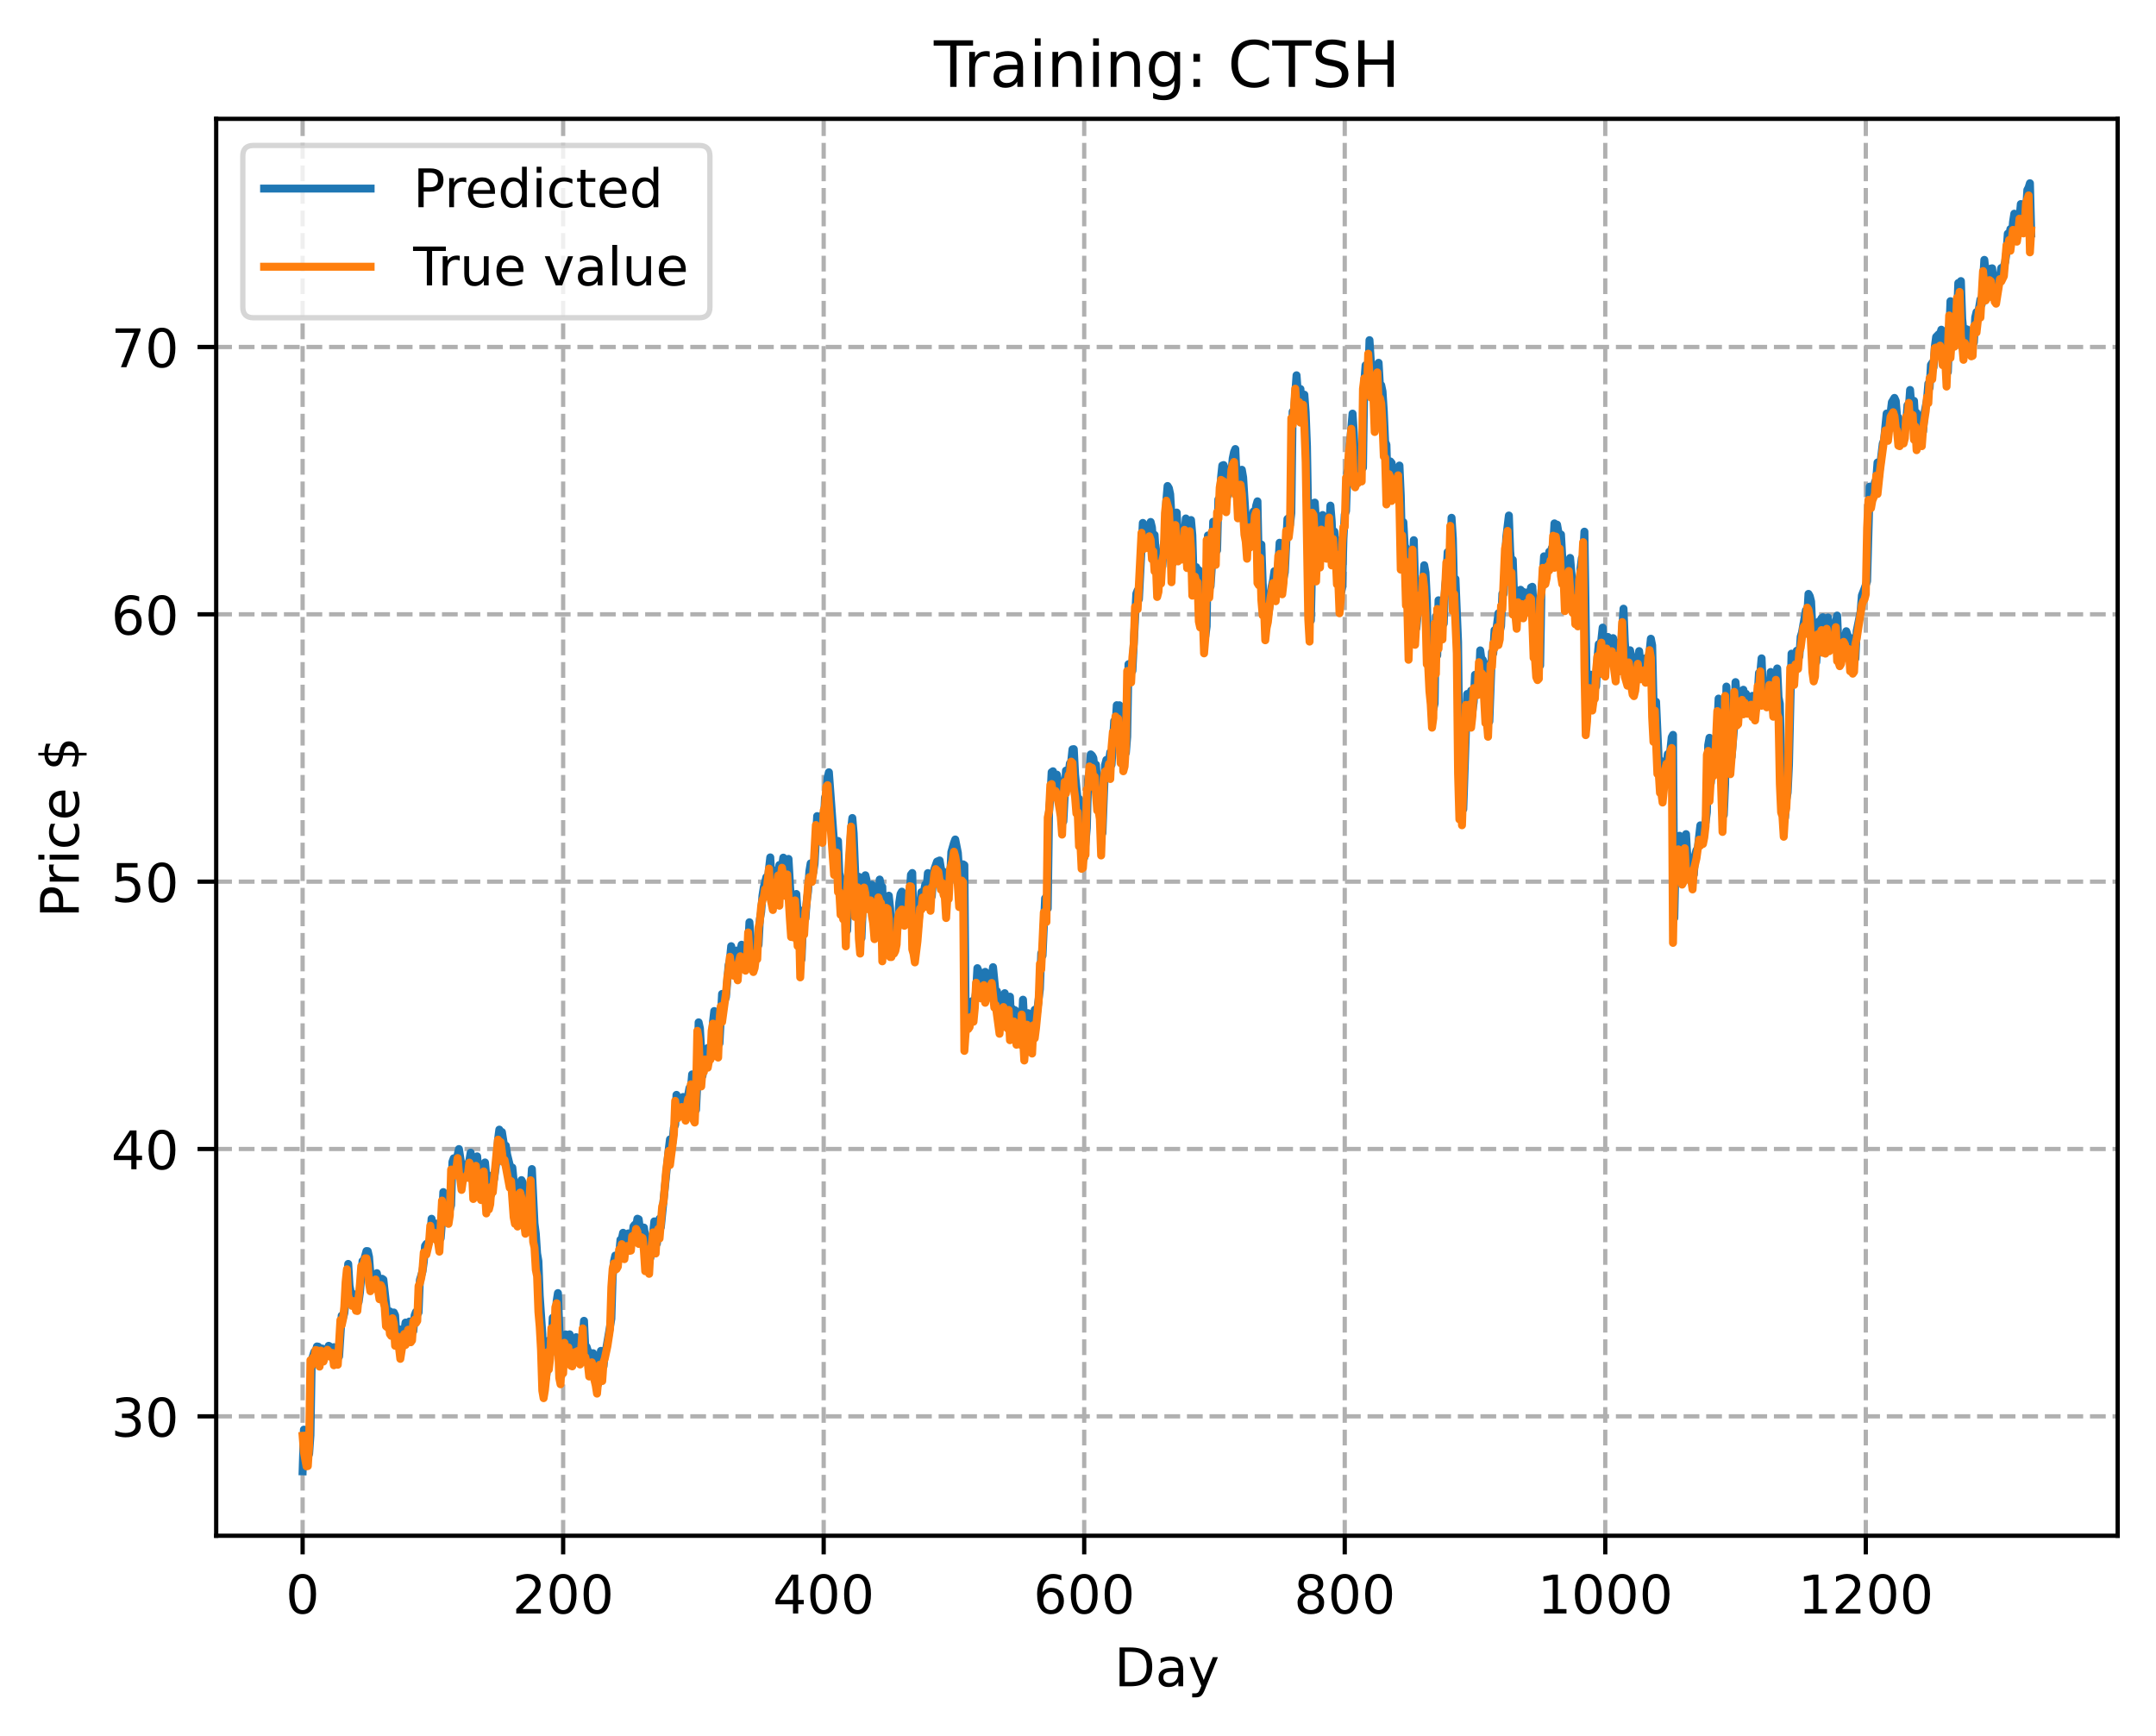 <?xml version="1.0" encoding="utf-8" standalone="no"?>
<!DOCTYPE svg PUBLIC "-//W3C//DTD SVG 1.1//EN"
  "http://www.w3.org/Graphics/SVG/1.1/DTD/svg11.dtd">
<!-- Created with matplotlib (https://matplotlib.org/) -->
<svg height="325.986pt" version="1.1" viewBox="0 0 404.923 325.986" width="404.923pt" xmlns="http://www.w3.org/2000/svg" xmlns:xlink="http://www.w3.org/1999/xlink">
 <defs>
  <style type="text/css">
*{stroke-linecap:butt;stroke-linejoin:round;}
  </style>
 </defs>
 <g id="figure_1">
  <g id="patch_1">
   <path d="M 0 325.986 
L 404.923 325.986 
L 404.923 0 
L 0 0 
z
" style="fill:#ffffff;"/>
  </g>
  <g id="axes_1">
   <g id="patch_2">
    <path d="M 40.603 288.43 
L 397.723 288.43 
L 397.723 22.318 
L 40.603 22.318 
z
" style="fill:#ffffff;"/>
   </g>
   <g id="matplotlib.axis_1">
    <g id="xtick_1">
     <g id="line2d_1">
      <path clip-path="url(#p5f1056472d)" d="M 56.836 288.43 
L 56.836 22.318 
" style="fill:none;stroke:#b0b0b0;stroke-dasharray:2.96,1.28;stroke-dashoffset:0;stroke-width:0.8;"/>
     </g>
     <g id="line2d_2">
      <defs>
       <path d="M 0 0 
L 0 3.5 
" id="m5c767a6567" style="stroke:#000000;stroke-width:0.8;"/>
      </defs>
      <g>
       <use style="stroke:#000000;stroke-width:0.8;" x="56.836" xlink:href="#m5c767a6567" y="288.43"/>
      </g>
     </g>
     <g id="text_1">
      <!-- 0 -->
      <defs>
       <path d="M 31.781 66.406 
Q 24.172 66.406 20.328 58.906 
Q 16.5 51.422 16.5 36.375 
Q 16.5 21.391 20.328 13.891 
Q 24.172 6.391 31.781 6.391 
Q 39.453 6.391 43.281 13.891 
Q 47.125 21.391 47.125 36.375 
Q 47.125 51.422 43.281 58.906 
Q 39.453 66.406 31.781 66.406 
z
M 31.781 74.219 
Q 44.047 74.219 50.516 64.516 
Q 56.984 54.828 56.984 36.375 
Q 56.984 17.969 50.516 8.266 
Q 44.047 -1.422 31.781 -1.422 
Q 19.531 -1.422 13.062 8.266 
Q 6.594 17.969 6.594 36.375 
Q 6.594 54.828 13.062 64.516 
Q 19.531 74.219 31.781 74.219 
z
" id="DejaVuSans-48"/>
      </defs>
      <g transform="translate(53.655 303.029)scale(0.1 -0.1)">
       <use xlink:href="#DejaVuSans-48"/>
      </g>
     </g>
    </g>
    <g id="xtick_2">
     <g id="line2d_3">
      <path clip-path="url(#p5f1056472d)" d="M 105.766 288.43 
L 105.766 22.318 
" style="fill:none;stroke:#b0b0b0;stroke-dasharray:2.96,1.28;stroke-dashoffset:0;stroke-width:0.8;"/>
     </g>
     <g id="line2d_4">
      <g>
       <use style="stroke:#000000;stroke-width:0.8;" x="105.766" xlink:href="#m5c767a6567" y="288.43"/>
      </g>
     </g>
     <g id="text_2">
      <!-- 200 -->
      <defs>
       <path d="M 19.188 8.297 
L 53.609 8.297 
L 53.609 0 
L 7.328 0 
L 7.328 8.297 
Q 12.938 14.109 22.625 23.891 
Q 32.328 33.688 34.812 36.531 
Q 39.547 41.844 41.422 45.531 
Q 43.312 49.219 43.312 52.781 
Q 43.312 58.594 39.234 62.25 
Q 35.156 65.922 28.609 65.922 
Q 23.969 65.922 18.812 64.312 
Q 13.672 62.703 7.812 59.422 
L 7.812 69.391 
Q 13.766 71.781 18.938 73 
Q 24.125 74.219 28.422 74.219 
Q 39.75 74.219 46.484 68.547 
Q 53.219 62.891 53.219 53.422 
Q 53.219 48.922 51.531 44.891 
Q 49.859 40.875 45.406 35.406 
Q 44.188 33.984 37.641 27.219 
Q 31.109 20.453 19.188 8.297 
z
" id="DejaVuSans-50"/>
      </defs>
      <g transform="translate(96.223 303.029)scale(0.1 -0.1)">
       <use xlink:href="#DejaVuSans-50"/>
       <use x="63.623" xlink:href="#DejaVuSans-48"/>
       <use x="127.246" xlink:href="#DejaVuSans-48"/>
      </g>
     </g>
    </g>
    <g id="xtick_3">
     <g id="line2d_5">
      <path clip-path="url(#p5f1056472d)" d="M 154.697 288.43 
L 154.697 22.318 
" style="fill:none;stroke:#b0b0b0;stroke-dasharray:2.96,1.28;stroke-dashoffset:0;stroke-width:0.8;"/>
     </g>
     <g id="line2d_6">
      <g>
       <use style="stroke:#000000;stroke-width:0.8;" x="154.697" xlink:href="#m5c767a6567" y="288.43"/>
      </g>
     </g>
     <g id="text_3">
      <!-- 400 -->
      <defs>
       <path d="M 37.797 64.312 
L 12.891 25.391 
L 37.797 25.391 
z
M 35.203 72.906 
L 47.609 72.906 
L 47.609 25.391 
L 58.016 25.391 
L 58.016 17.188 
L 47.609 17.188 
L 47.609 0 
L 37.797 0 
L 37.797 17.188 
L 4.891 17.188 
L 4.891 26.703 
z
" id="DejaVuSans-52"/>
      </defs>
      <g transform="translate(145.153 303.029)scale(0.1 -0.1)">
       <use xlink:href="#DejaVuSans-52"/>
       <use x="63.623" xlink:href="#DejaVuSans-48"/>
       <use x="127.246" xlink:href="#DejaVuSans-48"/>
      </g>
     </g>
    </g>
    <g id="xtick_4">
     <g id="line2d_7">
      <path clip-path="url(#p5f1056472d)" d="M 203.628 288.43 
L 203.628 22.318 
" style="fill:none;stroke:#b0b0b0;stroke-dasharray:2.96,1.28;stroke-dashoffset:0;stroke-width:0.8;"/>
     </g>
     <g id="line2d_8">
      <g>
       <use style="stroke:#000000;stroke-width:0.8;" x="203.628" xlink:href="#m5c767a6567" y="288.43"/>
      </g>
     </g>
     <g id="text_4">
      <!-- 600 -->
      <defs>
       <path d="M 33.016 40.375 
Q 26.375 40.375 22.484 35.828 
Q 18.609 31.297 18.609 23.391 
Q 18.609 15.531 22.484 10.953 
Q 26.375 6.391 33.016 6.391 
Q 39.656 6.391 43.531 10.953 
Q 47.406 15.531 47.406 23.391 
Q 47.406 31.297 43.531 35.828 
Q 39.656 40.375 33.016 40.375 
z
M 52.594 71.297 
L 52.594 62.312 
Q 48.875 64.062 45.094 64.984 
Q 41.312 65.922 37.594 65.922 
Q 27.828 65.922 22.672 59.328 
Q 17.531 52.734 16.797 39.406 
Q 19.672 43.656 24.016 45.922 
Q 28.375 48.188 33.594 48.188 
Q 44.578 48.188 50.953 41.516 
Q 57.328 34.859 57.328 23.391 
Q 57.328 12.156 50.688 5.359 
Q 44.047 -1.422 33.016 -1.422 
Q 20.359 -1.422 13.672 8.266 
Q 6.984 17.969 6.984 36.375 
Q 6.984 53.656 15.188 63.938 
Q 23.391 74.219 37.203 74.219 
Q 40.922 74.219 44.703 73.484 
Q 48.484 72.75 52.594 71.297 
z
" id="DejaVuSans-54"/>
      </defs>
      <g transform="translate(194.084 303.029)scale(0.1 -0.1)">
       <use xlink:href="#DejaVuSans-54"/>
       <use x="63.623" xlink:href="#DejaVuSans-48"/>
       <use x="127.246" xlink:href="#DejaVuSans-48"/>
      </g>
     </g>
    </g>
    <g id="xtick_5">
     <g id="line2d_9">
      <path clip-path="url(#p5f1056472d)" d="M 252.558 288.43 
L 252.558 22.318 
" style="fill:none;stroke:#b0b0b0;stroke-dasharray:2.96,1.28;stroke-dashoffset:0;stroke-width:0.8;"/>
     </g>
     <g id="line2d_10">
      <g>
       <use style="stroke:#000000;stroke-width:0.8;" x="252.558" xlink:href="#m5c767a6567" y="288.43"/>
      </g>
     </g>
     <g id="text_5">
      <!-- 800 -->
      <defs>
       <path d="M 31.781 34.625 
Q 24.75 34.625 20.719 30.859 
Q 16.703 27.094 16.703 20.516 
Q 16.703 13.922 20.719 10.156 
Q 24.75 6.391 31.781 6.391 
Q 38.812 6.391 42.859 10.172 
Q 46.922 13.969 46.922 20.516 
Q 46.922 27.094 42.891 30.859 
Q 38.875 34.625 31.781 34.625 
z
M 21.922 38.812 
Q 15.578 40.375 12.031 44.719 
Q 8.5 49.078 8.5 55.328 
Q 8.5 64.062 14.719 69.141 
Q 20.953 74.219 31.781 74.219 
Q 42.672 74.219 48.875 69.141 
Q 55.078 64.062 55.078 55.328 
Q 55.078 49.078 51.531 44.719 
Q 48 40.375 41.703 38.812 
Q 48.828 37.156 52.797 32.312 
Q 56.781 27.484 56.781 20.516 
Q 56.781 9.906 50.312 4.234 
Q 43.844 -1.422 31.781 -1.422 
Q 19.734 -1.422 13.25 4.234 
Q 6.781 9.906 6.781 20.516 
Q 6.781 27.484 10.781 32.312 
Q 14.797 37.156 21.922 38.812 
z
M 18.312 54.391 
Q 18.312 48.734 21.844 45.562 
Q 25.391 42.391 31.781 42.391 
Q 38.141 42.391 41.719 45.562 
Q 45.312 48.734 45.312 54.391 
Q 45.312 60.062 41.719 63.234 
Q 38.141 66.406 31.781 66.406 
Q 25.391 66.406 21.844 63.234 
Q 18.312 60.062 18.312 54.391 
z
" id="DejaVuSans-56"/>
      </defs>
      <g transform="translate(243.015 303.029)scale(0.1 -0.1)">
       <use xlink:href="#DejaVuSans-56"/>
       <use x="63.623" xlink:href="#DejaVuSans-48"/>
       <use x="127.246" xlink:href="#DejaVuSans-48"/>
      </g>
     </g>
    </g>
    <g id="xtick_6">
     <g id="line2d_11">
      <path clip-path="url(#p5f1056472d)" d="M 301.489 288.43 
L 301.489 22.318 
" style="fill:none;stroke:#b0b0b0;stroke-dasharray:2.96,1.28;stroke-dashoffset:0;stroke-width:0.8;"/>
     </g>
     <g id="line2d_12">
      <g>
       <use style="stroke:#000000;stroke-width:0.8;" x="301.489" xlink:href="#m5c767a6567" y="288.43"/>
      </g>
     </g>
     <g id="text_6">
      <!-- 1000 -->
      <defs>
       <path d="M 12.406 8.297 
L 28.516 8.297 
L 28.516 63.922 
L 10.984 60.406 
L 10.984 69.391 
L 28.422 72.906 
L 38.281 72.906 
L 38.281 8.297 
L 54.391 8.297 
L 54.391 0 
L 12.406 0 
z
" id="DejaVuSans-49"/>
      </defs>
      <g transform="translate(288.764 303.029)scale(0.1 -0.1)">
       <use xlink:href="#DejaVuSans-49"/>
       <use x="63.623" xlink:href="#DejaVuSans-48"/>
       <use x="127.246" xlink:href="#DejaVuSans-48"/>
       <use x="190.869" xlink:href="#DejaVuSans-48"/>
      </g>
     </g>
    </g>
    <g id="xtick_7">
     <g id="line2d_13">
      <path clip-path="url(#p5f1056472d)" d="M 350.419 288.43 
L 350.419 22.318 
" style="fill:none;stroke:#b0b0b0;stroke-dasharray:2.96,1.28;stroke-dashoffset:0;stroke-width:0.8;"/>
     </g>
     <g id="line2d_14">
      <g>
       <use style="stroke:#000000;stroke-width:0.8;" x="350.419" xlink:href="#m5c767a6567" y="288.43"/>
      </g>
     </g>
     <g id="text_7">
      <!-- 1200 -->
      <g transform="translate(337.694 303.029)scale(0.1 -0.1)">
       <use xlink:href="#DejaVuSans-49"/>
       <use x="63.623" xlink:href="#DejaVuSans-50"/>
       <use x="127.246" xlink:href="#DejaVuSans-48"/>
       <use x="190.869" xlink:href="#DejaVuSans-48"/>
      </g>
     </g>
    </g>
    <g id="text_8">
     <!-- Day -->
     <defs>
      <path d="M 19.672 64.797 
L 19.672 8.109 
L 31.594 8.109 
Q 46.688 8.109 53.688 14.938 
Q 60.688 21.781 60.688 36.531 
Q 60.688 51.172 53.688 57.984 
Q 46.688 64.797 31.594 64.797 
z
M 9.812 72.906 
L 30.078 72.906 
Q 51.266 72.906 61.172 64.094 
Q 71.094 55.281 71.094 36.531 
Q 71.094 17.672 61.125 8.828 
Q 51.172 0 30.078 0 
L 9.812 0 
z
" id="DejaVuSans-68"/>
      <path d="M 34.281 27.484 
Q 23.391 27.484 19.188 25 
Q 14.984 22.516 14.984 16.5 
Q 14.984 11.719 18.141 8.906 
Q 21.297 6.109 26.703 6.109 
Q 34.188 6.109 38.703 11.406 
Q 43.219 16.703 43.219 25.484 
L 43.219 27.484 
z
M 52.203 31.203 
L 52.203 0 
L 43.219 0 
L 43.219 8.297 
Q 40.141 3.328 35.547 0.953 
Q 30.953 -1.422 24.312 -1.422 
Q 15.922 -1.422 10.953 3.297 
Q 6 8.016 6 15.922 
Q 6 25.141 12.172 29.828 
Q 18.359 34.516 30.609 34.516 
L 43.219 34.516 
L 43.219 35.406 
Q 43.219 41.609 39.141 45 
Q 35.062 48.391 27.688 48.391 
Q 23 48.391 18.547 47.266 
Q 14.109 46.141 10.016 43.891 
L 10.016 52.203 
Q 14.938 54.109 19.578 55.047 
Q 24.219 56 28.609 56 
Q 40.484 56 46.344 49.844 
Q 52.203 43.703 52.203 31.203 
z
" id="DejaVuSans-97"/>
      <path d="M 32.172 -5.078 
Q 28.375 -14.844 24.75 -17.812 
Q 21.141 -20.797 15.094 -20.797 
L 7.906 -20.797 
L 7.906 -13.281 
L 13.188 -13.281 
Q 16.891 -13.281 18.938 -11.516 
Q 21 -9.766 23.484 -3.219 
L 25.094 0.875 
L 2.984 54.688 
L 12.5 54.688 
L 29.594 11.922 
L 46.688 54.688 
L 56.203 54.688 
z
" id="DejaVuSans-121"/>
     </defs>
     <g transform="translate(209.29 316.707)scale(0.1 -0.1)">
      <use xlink:href="#DejaVuSans-68"/>
      <use x="77.002" xlink:href="#DejaVuSans-97"/>
      <use x="138.281" xlink:href="#DejaVuSans-121"/>
     </g>
    </g>
   </g>
   <g id="matplotlib.axis_2">
    <g id="ytick_1">
     <g id="line2d_15">
      <path clip-path="url(#p5f1056472d)" d="M 40.603 266.008 
L 397.723 266.008 
" style="fill:none;stroke:#b0b0b0;stroke-dasharray:2.96,1.28;stroke-dashoffset:0;stroke-width:0.8;"/>
     </g>
     <g id="line2d_16">
      <defs>
       <path d="M 0 0 
L -3.5 0 
" id="mc67d7675b1" style="stroke:#000000;stroke-width:0.8;"/>
      </defs>
      <g>
       <use style="stroke:#000000;stroke-width:0.8;" x="40.603" xlink:href="#mc67d7675b1" y="266.008"/>
      </g>
     </g>
     <g id="text_9">
      <!-- 30 -->
      <defs>
       <path d="M 40.578 39.312 
Q 47.656 37.797 51.625 33 
Q 55.609 28.219 55.609 21.188 
Q 55.609 10.406 48.188 4.484 
Q 40.766 -1.422 27.094 -1.422 
Q 22.516 -1.422 17.656 -0.516 
Q 12.797 0.391 7.625 2.203 
L 7.625 11.719 
Q 11.719 9.328 16.594 8.109 
Q 21.484 6.891 26.812 6.891 
Q 36.078 6.891 40.938 10.547 
Q 45.797 14.203 45.797 21.188 
Q 45.797 27.641 41.281 31.266 
Q 36.766 34.906 28.719 34.906 
L 20.219 34.906 
L 20.219 43.016 
L 29.109 43.016 
Q 36.375 43.016 40.234 45.922 
Q 44.094 48.828 44.094 54.297 
Q 44.094 59.906 40.109 62.906 
Q 36.141 65.922 28.719 65.922 
Q 24.656 65.922 20.016 65.031 
Q 15.375 64.156 9.812 62.312 
L 9.812 71.094 
Q 15.438 72.656 20.344 73.438 
Q 25.25 74.219 29.594 74.219 
Q 40.828 74.219 47.359 69.109 
Q 53.906 64.016 53.906 55.328 
Q 53.906 49.266 50.438 45.094 
Q 46.969 40.922 40.578 39.312 
z
" id="DejaVuSans-51"/>
      </defs>
      <g transform="translate(20.878 269.808)scale(0.1 -0.1)">
       <use xlink:href="#DejaVuSans-51"/>
       <use x="63.623" xlink:href="#DejaVuSans-48"/>
      </g>
     </g>
    </g>
    <g id="ytick_2">
     <g id="line2d_17">
      <path clip-path="url(#p5f1056472d)" d="M 40.603 215.799 
L 397.723 215.799 
" style="fill:none;stroke:#b0b0b0;stroke-dasharray:2.96,1.28;stroke-dashoffset:0;stroke-width:0.8;"/>
     </g>
     <g id="line2d_18">
      <g>
       <use style="stroke:#000000;stroke-width:0.8;" x="40.603" xlink:href="#mc67d7675b1" y="215.799"/>
      </g>
     </g>
     <g id="text_10">
      <!-- 40 -->
      <g transform="translate(20.878 219.598)scale(0.1 -0.1)">
       <use xlink:href="#DejaVuSans-52"/>
       <use x="63.623" xlink:href="#DejaVuSans-48"/>
      </g>
     </g>
    </g>
    <g id="ytick_3">
     <g id="line2d_19">
      <path clip-path="url(#p5f1056472d)" d="M 40.603 165.59 
L 397.723 165.59 
" style="fill:none;stroke:#b0b0b0;stroke-dasharray:2.96,1.28;stroke-dashoffset:0;stroke-width:0.8;"/>
     </g>
     <g id="line2d_20">
      <g>
       <use style="stroke:#000000;stroke-width:0.8;" x="40.603" xlink:href="#mc67d7675b1" y="165.59"/>
      </g>
     </g>
     <g id="text_11">
      <!-- 50 -->
      <defs>
       <path d="M 10.797 72.906 
L 49.516 72.906 
L 49.516 64.594 
L 19.828 64.594 
L 19.828 46.734 
Q 21.969 47.469 24.109 47.828 
Q 26.266 48.188 28.422 48.188 
Q 40.625 48.188 47.75 41.5 
Q 54.891 34.812 54.891 23.391 
Q 54.891 11.625 47.562 5.094 
Q 40.234 -1.422 26.906 -1.422 
Q 22.312 -1.422 17.547 -0.641 
Q 12.797 0.141 7.719 1.703 
L 7.719 11.625 
Q 12.109 9.234 16.797 8.062 
Q 21.484 6.891 26.703 6.891 
Q 35.156 6.891 40.078 11.328 
Q 45.016 15.766 45.016 23.391 
Q 45.016 31 40.078 35.438 
Q 35.156 39.891 26.703 39.891 
Q 22.75 39.891 18.812 39.016 
Q 14.891 38.141 10.797 36.281 
z
" id="DejaVuSans-53"/>
      </defs>
      <g transform="translate(20.878 169.389)scale(0.1 -0.1)">
       <use xlink:href="#DejaVuSans-53"/>
       <use x="63.623" xlink:href="#DejaVuSans-48"/>
      </g>
     </g>
    </g>
    <g id="ytick_4">
     <g id="line2d_21">
      <path clip-path="url(#p5f1056472d)" d="M 40.603 115.38 
L 397.723 115.38 
" style="fill:none;stroke:#b0b0b0;stroke-dasharray:2.96,1.28;stroke-dashoffset:0;stroke-width:0.8;"/>
     </g>
     <g id="line2d_22">
      <g>
       <use style="stroke:#000000;stroke-width:0.8;" x="40.603" xlink:href="#mc67d7675b1" y="115.38"/>
      </g>
     </g>
     <g id="text_12">
      <!-- 60 -->
      <g transform="translate(20.878 119.18)scale(0.1 -0.1)">
       <use xlink:href="#DejaVuSans-54"/>
       <use x="63.623" xlink:href="#DejaVuSans-48"/>
      </g>
     </g>
    </g>
    <g id="ytick_5">
     <g id="line2d_23">
      <path clip-path="url(#p5f1056472d)" d="M 40.603 65.171 
L 397.723 65.171 
" style="fill:none;stroke:#b0b0b0;stroke-dasharray:2.96,1.28;stroke-dashoffset:0;stroke-width:0.8;"/>
     </g>
     <g id="line2d_24">
      <g>
       <use style="stroke:#000000;stroke-width:0.8;" x="40.603" xlink:href="#mc67d7675b1" y="65.171"/>
      </g>
     </g>
     <g id="text_13">
      <!-- 70 -->
      <defs>
       <path d="M 8.203 72.906 
L 55.078 72.906 
L 55.078 68.703 
L 28.609 0 
L 18.312 0 
L 43.219 64.594 
L 8.203 64.594 
z
" id="DejaVuSans-55"/>
      </defs>
      <g transform="translate(20.878 68.97)scale(0.1 -0.1)">
       <use xlink:href="#DejaVuSans-55"/>
       <use x="63.623" xlink:href="#DejaVuSans-48"/>
      </g>
     </g>
    </g>
    <g id="text_14">
     <!-- Price $ -->
     <defs>
      <path d="M 19.672 64.797 
L 19.672 37.406 
L 32.078 37.406 
Q 38.969 37.406 42.719 40.969 
Q 46.484 44.531 46.484 51.125 
Q 46.484 57.672 42.719 61.234 
Q 38.969 64.797 32.078 64.797 
z
M 9.812 72.906 
L 32.078 72.906 
Q 44.344 72.906 50.609 67.359 
Q 56.891 61.812 56.891 51.125 
Q 56.891 40.328 50.609 34.812 
Q 44.344 29.297 32.078 29.297 
L 19.672 29.297 
L 19.672 0 
L 9.812 0 
z
" id="DejaVuSans-80"/>
      <path d="M 41.109 46.297 
Q 39.594 47.172 37.812 47.578 
Q 36.031 48 33.891 48 
Q 26.266 48 22.188 43.047 
Q 18.109 38.094 18.109 28.812 
L 18.109 0 
L 9.078 0 
L 9.078 54.688 
L 18.109 54.688 
L 18.109 46.188 
Q 20.953 51.172 25.484 53.578 
Q 30.031 56 36.531 56 
Q 37.453 56 38.578 55.875 
Q 39.703 55.766 41.062 55.516 
z
" id="DejaVuSans-114"/>
      <path d="M 9.422 54.688 
L 18.406 54.688 
L 18.406 0 
L 9.422 0 
z
M 9.422 75.984 
L 18.406 75.984 
L 18.406 64.594 
L 9.422 64.594 
z
" id="DejaVuSans-105"/>
      <path d="M 48.781 52.594 
L 48.781 44.188 
Q 44.969 46.297 41.141 47.344 
Q 37.312 48.391 33.406 48.391 
Q 24.656 48.391 19.812 42.844 
Q 14.984 37.312 14.984 27.297 
Q 14.984 17.281 19.812 11.734 
Q 24.656 6.203 33.406 6.203 
Q 37.312 6.203 41.141 7.25 
Q 44.969 8.297 48.781 10.406 
L 48.781 2.094 
Q 45.016 0.344 40.984 -0.531 
Q 36.969 -1.422 32.422 -1.422 
Q 20.062 -1.422 12.781 6.344 
Q 5.516 14.109 5.516 27.297 
Q 5.516 40.672 12.859 48.328 
Q 20.219 56 33.016 56 
Q 37.156 56 41.109 55.141 
Q 45.062 54.297 48.781 52.594 
z
" id="DejaVuSans-99"/>
      <path d="M 56.203 29.594 
L 56.203 25.203 
L 14.891 25.203 
Q 15.484 15.922 20.484 11.062 
Q 25.484 6.203 34.422 6.203 
Q 39.594 6.203 44.453 7.469 
Q 49.312 8.734 54.109 11.281 
L 54.109 2.781 
Q 49.266 0.734 44.188 -0.344 
Q 39.109 -1.422 33.891 -1.422 
Q 20.797 -1.422 13.156 6.188 
Q 5.516 13.812 5.516 26.812 
Q 5.516 40.234 12.766 48.109 
Q 20.016 56 32.328 56 
Q 43.359 56 49.781 48.891 
Q 56.203 41.797 56.203 29.594 
z
M 47.219 32.234 
Q 47.125 39.594 43.094 43.984 
Q 39.062 48.391 32.422 48.391 
Q 24.906 48.391 20.391 44.141 
Q 15.875 39.891 15.188 32.172 
z
" id="DejaVuSans-101"/>
      <path id="DejaVuSans-32"/>
      <path d="M 33.797 -14.703 
L 28.906 -14.703 
L 28.859 0 
Q 23.734 0.094 18.609 1.188 
Q 13.484 2.297 8.297 4.5 
L 8.297 13.281 
Q 13.281 10.156 18.375 8.562 
Q 23.484 6.984 28.906 6.938 
L 28.906 29.203 
Q 18.109 30.953 13.203 35.156 
Q 8.297 39.359 8.297 46.688 
Q 8.297 54.641 13.625 59.219 
Q 18.953 63.812 28.906 64.5 
L 28.906 75.984 
L 33.797 75.984 
L 33.797 64.656 
Q 38.328 64.453 42.578 63.688 
Q 46.828 62.938 50.875 61.625 
L 50.875 53.078 
Q 46.828 55.125 42.547 56.25 
Q 38.281 57.375 33.797 57.562 
L 33.797 36.719 
Q 44.875 35.016 50.094 30.609 
Q 55.328 26.219 55.328 18.609 
Q 55.328 10.359 49.781 5.594 
Q 44.234 0.828 33.797 0.094 
z
M 28.906 37.594 
L 28.906 57.625 
Q 23.25 56.984 20.266 54.391 
Q 17.281 51.812 17.281 47.516 
Q 17.281 43.312 20.031 40.969 
Q 22.797 38.625 28.906 37.594 
z
M 33.797 28.219 
L 33.797 7.078 
Q 39.984 7.906 43.141 10.594 
Q 46.297 13.281 46.297 17.672 
Q 46.297 21.969 43.281 24.5 
Q 40.281 27.047 33.797 28.219 
z
" id="DejaVuSans-36"/>
     </defs>
     <g transform="translate(14.798 172.342)rotate(-90)scale(0.1 -0.1)">
      <use xlink:href="#DejaVuSans-80"/>
      <use x="58.553" xlink:href="#DejaVuSans-114"/>
      <use x="99.666" xlink:href="#DejaVuSans-105"/>
      <use x="127.449" xlink:href="#DejaVuSans-99"/>
      <use x="182.43" xlink:href="#DejaVuSans-101"/>
      <use x="243.953" xlink:href="#DejaVuSans-32"/>
      <use x="275.74" xlink:href="#DejaVuSans-36"/>
     </g>
    </g>
   </g>
   <g id="line2d_25">
    <path clip-path="url(#p5f1056472d)" d="M 56.836 276.334 
L 57.081 268.504 
L 57.325 272.415 
L 57.57 273.442 
L 57.814 273.591 
L 58.059 273.059 
L 58.304 269.581 
L 58.548 255.395 
L 59.038 253.876 
L 59.282 253.851 
L 59.527 252.886 
L 59.772 252.926 
L 60.261 255.87 
L 60.506 253.274 
L 60.75 253.932 
L 60.995 254.964 
L 61.729 252.763 
L 61.974 252.919 
L 62.218 253.669 
L 62.463 253.823 
L 62.708 253.016 
L 62.952 254.884 
L 63.197 254.045 
L 63.441 254.069 
L 63.686 254.766 
L 64.175 247.088 
L 64.42 247.527 
L 64.665 246.645 
L 64.909 244.351 
L 65.399 237.38 
L 65.643 241.47 
L 65.888 242.739 
L 66.133 243.032 
L 66.377 243.776 
L 66.622 243.098 
L 66.867 243.373 
L 67.111 244.498 
L 67.356 244.514 
L 67.601 242.737 
L 68.09 236.845 
L 68.335 236.781 
L 68.824 234.964 
L 69.069 234.984 
L 69.313 236.064 
L 69.558 239.24 
L 69.802 240.781 
L 70.047 240.048 
L 70.292 240.604 
L 70.536 240.244 
L 70.781 239.118 
L 71.026 240.503 
L 71.27 240.987 
L 71.515 242.355 
L 71.76 240.166 
L 72.004 240.337 
L 72.738 247.062 
L 72.983 247.539 
L 73.228 246.305 
L 73.472 248.609 
L 73.717 249.304 
L 73.962 246.505 
L 74.206 247.022 
L 74.451 250.851 
L 74.696 249.658 
L 74.94 249.643 
L 75.429 253.229 
L 75.674 251.978 
L 76.163 248.398 
L 76.408 250.823 
L 76.653 250.547 
L 76.897 248.198 
L 77.142 248.78 
L 77.387 250.037 
L 77.631 249.996 
L 77.876 247.027 
L 78.121 246.401 
L 78.365 246.856 
L 78.61 246.503 
L 78.855 240.42 
L 79.344 238.803 
L 79.589 237 
L 79.833 233.98 
L 80.078 233.625 
L 80.323 233.869 
L 80.567 233.393 
L 80.812 232.364 
L 81.056 228.901 
L 81.301 230.403 
L 81.546 230.216 
L 81.79 229.79 
L 82.035 230.646 
L 82.28 230.716 
L 82.769 232.553 
L 83.014 229.431 
L 83.258 223.89 
L 83.503 225.245 
L 83.992 224.38 
L 84.237 227.252 
L 84.482 227.238 
L 84.726 226.348 
L 84.971 218.211 
L 85.216 217.542 
L 85.46 218.081 
L 85.705 218.018 
L 86.194 215.809 
L 86.928 220.627 
L 87.173 219.792 
L 87.662 219.191 
L 88.151 217.943 
L 88.396 216.487 
L 88.641 219.052 
L 88.885 217.736 
L 89.13 222.707 
L 89.375 218.277 
L 89.619 217.181 
L 89.864 220.511 
L 90.109 221.462 
L 90.353 221.75 
L 90.598 222.685 
L 90.843 221.667 
L 91.087 218.327 
L 91.332 220.887 
L 91.577 225.37 
L 91.821 223.163 
L 92.066 224.727 
L 92.311 224.177 
L 92.555 220.655 
L 92.8 221.449 
L 93.289 217.698 
L 93.534 214.056 
L 93.778 212.16 
L 94.023 212.718 
L 94.268 212.611 
L 94.757 215.689 
L 95.002 215.166 
L 95.246 216.836 
L 95.736 218.828 
L 95.98 220.51 
L 96.225 219.286 
L 96.47 221.763 
L 96.959 228.115 
L 97.204 227.302 
L 97.448 228.337 
L 97.693 222.556 
L 97.938 221.641 
L 98.182 222.134 
L 98.427 225.727 
L 98.672 226.925 
L 98.916 229.59 
L 99.161 227.322 
L 99.405 227.64 
L 99.895 219.568 
L 100.384 229.762 
L 100.629 231.7 
L 100.873 235.414 
L 101.118 236.851 
L 101.363 243.313 
L 101.852 250.525 
L 102.097 258.111 
L 102.341 259.525 
L 102.586 258.535 
L 102.831 256.597 
L 103.075 251.779 
L 103.32 254.458 
L 103.565 252.779 
L 103.809 247.493 
L 104.299 251.196 
L 104.543 244.39 
L 104.788 242.859 
L 105.277 255.761 
L 105.522 257.615 
L 105.766 252.461 
L 106.011 254.758 
L 106.256 250.624 
L 106.5 252.208 
L 106.745 251.802 
L 106.99 250.605 
L 107.234 253.455 
L 107.479 254.321 
L 107.724 254.572 
L 108.213 251.139 
L 108.702 252.124 
L 108.947 252.188 
L 109.192 253.743 
L 109.681 248.065 
L 109.926 253.221 
L 110.17 252.943 
L 110.415 253.738 
L 110.66 253.971 
L 110.904 256.303 
L 111.149 255.555 
L 111.393 254.151 
L 111.638 255.273 
L 111.883 257.38 
L 112.372 259.892 
L 112.861 253.712 
L 113.106 255.699 
L 113.351 256.597 
L 113.595 253.961 
L 113.84 253.382 
L 114.819 247.688 
L 115.063 239.746 
L 115.308 236.891 
L 115.553 235.812 
L 115.797 236.557 
L 116.287 235.691 
L 116.531 232.835 
L 116.776 232.694 
L 117.02 231.534 
L 117.51 233.682 
L 117.754 231.933 
L 117.999 231.655 
L 118.244 232.335 
L 118.488 232.562 
L 118.733 232.535 
L 118.978 230.317 
L 119.222 230.014 
L 119.467 230.475 
L 119.712 228.891 
L 119.956 228.997 
L 120.201 230.9 
L 120.446 230.513 
L 120.935 230.555 
L 121.669 235.601 
L 122.158 236.22 
L 122.403 232.549 
L 122.648 231.634 
L 122.892 229.391 
L 123.137 230.074 
L 123.381 233.562 
L 123.626 229.666 
L 123.871 228.886 
L 124.115 230.475 
L 125.583 215.958 
L 125.828 213.989 
L 126.073 216.014 
L 126.317 214.422 
L 126.562 211.773 
L 126.807 211.266 
L 127.051 205.63 
L 127.296 207.044 
L 127.541 207.783 
L 127.785 207.277 
L 128.03 206.409 
L 128.275 206.03 
L 128.519 206.129 
L 128.764 207.006 
L 129.008 208.504 
L 129.253 205.583 
L 129.498 204.316 
L 129.742 204.717 
L 129.987 201.787 
L 130.232 203.366 
L 130.476 207.421 
L 130.721 208.457 
L 130.966 203.426 
L 131.21 192.007 
L 131.455 193.137 
L 131.944 202.037 
L 132.189 198.515 
L 132.434 198.842 
L 132.678 197.188 
L 132.923 196.829 
L 133.168 197.981 
L 133.657 196.468 
L 133.902 191.977 
L 134.146 189.887 
L 134.391 193.942 
L 134.636 195.691 
L 134.88 194.706 
L 135.125 195.964 
L 135.614 186.674 
L 135.859 188.633 
L 136.348 187.25 
L 136.837 181.282 
L 137.082 180.311 
L 137.327 177.704 
L 137.571 179.278 
L 137.816 179.674 
L 138.061 180.417 
L 138.305 178.534 
L 138.55 180.311 
L 138.795 180.688 
L 139.039 178.569 
L 139.284 177.432 
L 139.529 178.742 
L 139.773 179.127 
L 140.018 178.661 
L 140.263 179.623 
L 140.507 178.054 
L 140.752 173.208 
L 140.996 176.186 
L 141.241 176.404 
L 141.486 179.408 
L 141.73 180.385 
L 141.975 179.44 
L 142.22 177.924 
L 142.464 177.453 
L 142.709 172.664 
L 142.954 171.294 
L 143.198 168.225 
L 143.443 166.666 
L 143.932 164.728 
L 144.177 165.375 
L 144.666 161.029 
L 144.911 165.674 
L 145.4 168.394 
L 145.89 163.42 
L 146.134 164.424 
L 146.379 162.455 
L 146.624 167.657 
L 146.868 162.809 
L 147.113 161.076 
L 147.357 162.448 
L 147.847 165.8 
L 148.091 161.315 
L 148.581 169.864 
L 148.825 173.285 
L 149.07 171.945 
L 149.315 173.864 
L 149.559 167.901 
L 150.049 175.081 
L 150.293 170.982 
L 150.538 180.172 
L 150.783 174.118 
L 151.027 171.47 
L 151.272 172.521 
L 151.517 169.182 
L 151.761 167.439 
L 152.006 163.646 
L 152.251 162.154 
L 152.74 163.815 
L 152.984 162.248 
L 153.474 153.275 
L 153.718 154.914 
L 153.963 154.857 
L 154.208 155.17 
L 154.452 153.064 
L 154.697 155.471 
L 154.942 149.795 
L 155.186 149.24 
L 155.431 146.058 
L 155.676 145.039 
L 156.899 161.688 
L 157.144 158.165 
L 157.388 157.938 
L 157.633 164.005 
L 157.878 164.866 
L 158.122 168.809 
L 158.367 167.096 
L 158.612 169.696 
L 158.856 168.116 
L 159.101 174.771 
L 159.59 160.687 
L 159.835 155.943 
L 160.079 153.633 
L 160.324 156.491 
L 160.813 169.157 
L 161.303 164.673 
L 161.547 173.082 
L 161.792 176.194 
L 162.037 170.298 
L 162.281 168.784 
L 162.526 164.388 
L 162.771 165.372 
L 163.015 168.002 
L 163.26 167.491 
L 163.505 168.227 
L 163.749 166.153 
L 164.239 171.236 
L 164.483 172.872 
L 164.728 172.992 
L 164.972 170.222 
L 165.217 165.191 
L 165.462 166.37 
L 165.706 166.553 
L 165.951 176.72 
L 166.196 172.908 
L 166.44 174.357 
L 166.685 168.861 
L 166.93 168.221 
L 167.174 170.604 
L 167.419 176.724 
L 167.664 176.044 
L 167.908 174.878 
L 168.153 175.559 
L 168.398 175.311 
L 168.642 173.881 
L 168.887 169.541 
L 169.132 167.901 
L 169.376 167.467 
L 169.621 167.921 
L 170.11 171.883 
L 170.355 169.588 
L 170.6 169.442 
L 170.844 168.086 
L 171.089 164.281 
L 171.333 163.962 
L 171.578 174.559 
L 171.823 175.798 
L 172.067 177.783 
L 173.046 167.564 
L 173.291 168.716 
L 173.78 166.11 
L 174.025 166.776 
L 174.269 163.978 
L 175.003 168.334 
L 175.248 164.686 
L 175.493 163.24 
L 175.982 161.82 
L 176.471 161.61 
L 176.96 164.568 
L 177.205 163.715 
L 177.45 165.597 
L 177.694 165.197 
L 177.939 168.272 
L 178.184 165.977 
L 178.428 165.035 
L 178.673 160.028 
L 179.162 158.316 
L 179.407 157.668 
L 179.896 160.16 
L 180.386 167.358 
L 180.63 166.01 
L 180.875 162.332 
L 181.12 162.488 
L 181.364 192.146 
L 181.609 190.675 
L 181.854 190.053 
L 182.343 189.712 
L 182.588 188.015 
L 182.832 188.347 
L 183.077 187.951 
L 183.321 186.204 
L 183.566 181.834 
L 184.055 182.995 
L 184.3 182.962 
L 184.545 184.979 
L 184.789 184.404 
L 185.034 182.528 
L 185.279 185.383 
L 185.768 183.72 
L 186.013 183.3 
L 186.257 183.458 
L 186.502 181.642 
L 186.991 186.599 
L 187.236 186.157 
L 187.97 191.334 
L 188.215 188.388 
L 188.459 188.816 
L 188.704 186.532 
L 189.193 190.249 
L 189.438 190.154 
L 189.682 187.188 
L 189.927 192.186 
L 190.172 189.486 
L 190.416 191.072 
L 190.661 189.751 
L 190.906 191.071 
L 191.15 193.679 
L 191.395 192.012 
L 191.64 192.242 
L 191.884 193.481 
L 192.129 187.755 
L 192.618 196.93 
L 193.108 190.291 
L 193.597 192.399 
L 193.842 192.276 
L 194.086 194.192 
L 194.331 189.648 
L 194.575 191.699 
L 195.309 185.742 
L 195.554 179.044 
L 195.799 179.477 
L 196.288 168.716 
L 196.533 168.434 
L 196.777 170.623 
L 197.022 152.534 
L 197.267 149.856 
L 197.511 145.024 
L 197.756 144.857 
L 198.001 146.912 
L 198.245 146.563 
L 198.49 145.481 
L 199.224 149.047 
L 199.469 151.032 
L 199.713 154.275 
L 200.203 144.725 
L 200.447 146.367 
L 200.692 145.246 
L 200.936 143.378 
L 201.181 143.092 
L 201.426 140.731 
L 201.67 140.699 
L 201.915 145.442 
L 202.404 150.258 
L 202.649 150.019 
L 202.894 155.817 
L 203.138 155.672 
L 203.383 160.998 
L 203.628 161.101 
L 204.117 155.494 
L 204.362 146.504 
L 204.606 145.017 
L 204.851 141.685 
L 205.096 141.901 
L 205.34 142.347 
L 205.585 144.316 
L 205.83 143.61 
L 206.319 150.301 
L 206.563 150.346 
L 206.808 151.29 
L 207.053 156.455 
L 207.542 143.672 
L 207.787 142.72 
L 208.276 142.911 
L 208.521 141.277 
L 208.765 143.618 
L 209.255 135.423 
L 209.499 136.453 
L 209.744 132.444 
L 209.989 132.517 
L 210.233 132.457 
L 210.723 140.314 
L 210.967 135.94 
L 211.212 141.745 
L 211.457 141.394 
L 211.701 138.36 
L 211.946 124.745 
L 212.191 124.658 
L 212.435 125.926 
L 212.68 125.972 
L 213.414 111.495 
L 213.658 110.885 
L 213.903 112.55 
L 214.637 98.213 
L 214.882 100.797 
L 215.126 101.024 
L 215.616 98.601 
L 215.86 99.978 
L 216.105 98.033 
L 216.35 99.053 
L 216.594 102.301 
L 216.839 100.452 
L 217.084 104.412 
L 217.328 103.797 
L 217.573 109.146 
L 217.818 108.122 
L 218.062 105.134 
L 218.307 106.345 
L 218.551 102.378 
L 218.796 101.218 
L 219.041 94.186 
L 219.285 91.276 
L 219.53 91.684 
L 219.775 92.825 
L 220.019 97.054 
L 220.264 105.796 
L 220.509 100.247 
L 220.753 97.566 
L 220.998 96.262 
L 221.243 101.026 
L 221.487 103.562 
L 221.732 100.164 
L 221.977 101.729 
L 222.221 102.058 
L 222.466 100.435 
L 222.711 97.375 
L 222.955 98.808 
L 223.2 103.914 
L 223.689 97.672 
L 223.934 100.518 
L 224.179 108.856 
L 224.668 106.511 
L 224.912 107.207 
L 225.157 107.088 
L 225.402 113.816 
L 225.646 115.95 
L 225.891 112.19 
L 226.136 113.284 
L 226.38 119.473 
L 226.625 117.611 
L 226.87 100.566 
L 227.114 107.839 
L 227.359 110.106 
L 227.604 106.39 
L 227.848 97.983 
L 228.582 103.368 
L 228.827 93.797 
L 229.072 94.609 
L 229.316 89.81 
L 229.561 87.433 
L 229.806 87.345 
L 230.295 88.77 
L 230.539 93.186 
L 230.784 90.187 
L 231.029 88.786 
L 231.273 88.979 
L 231.518 86.096 
L 231.763 84.911 
L 232.007 84.335 
L 232.252 89.914 
L 232.497 89.526 
L 232.741 94.087 
L 232.986 93.852 
L 233.231 88.228 
L 233.475 89.653 
L 233.965 97.426 
L 234.209 98.568 
L 234.454 101.642 
L 234.699 96.961 
L 234.943 100.37 
L 235.188 97.237 
L 235.433 96.053 
L 235.677 96.898 
L 235.922 94.992 
L 236.167 94.155 
L 236.411 105.924 
L 236.656 107.328 
L 236.9 102.27 
L 237.145 109.486 
L 237.39 112.728 
L 237.634 111.767 
L 237.879 117.315 
L 238.368 114.36 
L 238.858 110.064 
L 239.102 109.016 
L 239.347 107.278 
L 239.592 109.429 
L 239.836 110.575 
L 240.326 101.933 
L 240.57 102.048 
L 240.815 104.505 
L 241.06 108.68 
L 241.304 107.483 
L 241.794 97.473 
L 242.038 97.279 
L 242.283 98.541 
L 242.527 96.369 
L 242.772 77.313 
L 243.017 77.397 
L 243.506 70.483 
L 243.751 73.841 
L 243.995 75.105 
L 244.24 73.058 
L 244.485 76.729 
L 244.729 74.729 
L 244.974 74.125 
L 245.219 77.446 
L 245.463 83.81 
L 245.953 112.094 
L 246.197 116.531 
L 246.687 94.502 
L 246.931 94.394 
L 247.176 97.975 
L 247.421 105.612 
L 247.665 99.883 
L 247.91 98.588 
L 248.155 103.39 
L 248.399 96.725 
L 248.644 101.306 
L 248.888 99.58 
L 249.133 98.977 
L 249.378 102.711 
L 249.622 99.733 
L 249.867 94.962 
L 250.112 97.928 
L 250.356 103.948 
L 250.601 99.825 
L 250.846 103.27 
L 251.09 101.422 
L 251.335 106.932 
L 251.58 106.539 
L 251.824 111.509 
L 252.069 110.394 
L 252.314 101.243 
L 252.558 96.625 
L 252.803 96.007 
L 253.048 88.694 
L 253.292 88.083 
L 253.537 83.405 
L 254.026 77.681 
L 254.271 81.394 
L 254.515 87.51 
L 254.76 88.024 
L 255.005 87.351 
L 255.249 88.031 
L 255.739 86.899 
L 255.983 87.833 
L 256.228 71.743 
L 256.473 68.604 
L 256.717 70.687 
L 256.962 71.516 
L 257.207 63.885 
L 257.696 71.761 
L 257.941 70.36 
L 258.185 71.239 
L 258.43 78.714 
L 258.675 77.522 
L 258.919 68.141 
L 259.164 72.429 
L 259.409 72.34 
L 259.653 73.506 
L 259.898 77.306 
L 260.143 82.949 
L 260.387 83.516 
L 260.632 91.64 
L 260.876 86.74 
L 261.121 86.662 
L 261.366 86.958 
L 261.61 90.998 
L 261.855 90.198 
L 262.1 90.538 
L 262.344 89.025 
L 262.589 89.571 
L 262.834 87.436 
L 263.078 93.021 
L 263.323 103.648 
L 263.568 98.065 
L 263.812 102.436 
L 264.057 102.996 
L 264.302 110.503 
L 264.546 110.593 
L 264.791 120.606 
L 265.525 101.449 
L 266.014 117.966 
L 266.503 112.315 
L 266.748 110.997 
L 266.993 109.042 
L 267.237 109.889 
L 267.482 106.158 
L 267.727 107.527 
L 267.971 112.385 
L 268.216 121.561 
L 268.461 121.712 
L 268.705 127.613 
L 268.95 129.184 
L 269.195 133.183 
L 269.439 132.137 
L 269.684 115.742 
L 269.929 123.098 
L 270.173 112.74 
L 270.418 118.468 
L 270.663 114.089 
L 270.907 116.6 
L 271.152 117.113 
L 271.397 110.175 
L 271.641 108.297 
L 271.886 103.681 
L 272.131 107.382 
L 272.375 105.576 
L 272.62 97.247 
L 272.864 101.138 
L 273.109 111.351 
L 273.354 108.736 
L 273.843 120.581 
L 274.088 141.657 
L 274.332 149.616 
L 274.577 147.05 
L 274.822 151.973 
L 275.556 130.336 
L 275.8 133.563 
L 276.045 133.657 
L 276.29 129.728 
L 276.534 133.678 
L 276.779 131.838 
L 277.024 126.734 
L 277.268 127.499 
L 277.513 127.739 
L 277.758 128.292 
L 278.002 122.149 
L 278.247 123.984 
L 278.491 123.925 
L 278.736 124.528 
L 278.981 127.632 
L 279.225 132.677 
L 279.47 132.464 
L 279.715 135.504 
L 280.204 122.482 
L 280.449 122.713 
L 280.693 118.358 
L 280.938 119.018 
L 281.427 115.173 
L 281.672 118.579 
L 281.917 117.6 
L 282.161 111.505 
L 282.406 111.528 
L 282.895 100.889 
L 283.385 96.821 
L 283.629 103.525 
L 283.874 106.444 
L 284.118 105.142 
L 284.363 111.898 
L 284.608 112.065 
L 284.852 112.927 
L 285.097 115.119 
L 285.342 110.895 
L 285.586 110.768 
L 285.831 112.039 
L 286.076 111.154 
L 286.32 113.154 
L 286.565 111.939 
L 286.81 112.658 
L 287.054 111.176 
L 287.299 112.01 
L 287.544 110.331 
L 287.788 110.207 
L 288.033 114.315 
L 288.278 120.68 
L 288.522 120.777 
L 288.767 124.394 
L 289.012 125.059 
L 289.256 124.985 
L 289.501 111.012 
L 289.746 108.542 
L 289.99 104.481 
L 290.235 106.811 
L 290.479 106.953 
L 290.724 106.664 
L 290.969 103.618 
L 291.213 104.181 
L 291.458 102.909 
L 291.703 102.644 
L 291.947 98.299 
L 292.192 103.745 
L 292.437 98.537 
L 292.926 101.27 
L 293.171 100.38 
L 293.415 104.813 
L 293.66 106.895 
L 293.905 106.043 
L 294.149 111.539 
L 294.394 110.914 
L 294.639 109.28 
L 294.883 104.785 
L 295.617 113.091 
L 295.862 109.99 
L 296.106 114.653 
L 296.351 114.284 
L 296.596 114.644 
L 296.84 106.747 
L 297.085 104.833 
L 297.33 104.575 
L 297.574 99.854 
L 298.064 133.931 
L 298.308 132.321 
L 298.553 127.44 
L 298.798 126.713 
L 299.042 126.841 
L 299.287 130.445 
L 299.532 129.328 
L 299.776 128.886 
L 300.021 123.555 
L 300.266 120.963 
L 300.51 121.291 
L 300.755 120.174 
L 301 117.872 
L 301.244 123.958 
L 301.489 122.682 
L 301.734 123.84 
L 301.978 119.619 
L 302.223 121.25 
L 302.467 121.598 
L 302.712 121.253 
L 302.957 119.849 
L 303.691 125.034 
L 303.935 120.716 
L 304.18 123.667 
L 304.425 122.159 
L 304.914 114.32 
L 305.159 120.503 
L 305.403 123.869 
L 305.893 125.621 
L 306.137 122.128 
L 306.382 123.448 
L 306.871 127.837 
L 307.116 128.29 
L 307.361 127.497 
L 307.605 124.039 
L 307.85 122.284 
L 308.094 124.496 
L 308.339 124.716 
L 308.584 123.744 
L 308.828 123.849 
L 309.073 123.632 
L 309.318 125.449 
L 309.562 124.95 
L 310.052 119.962 
L 310.296 121.202 
L 310.541 131.505 
L 310.786 136.405 
L 311.03 131.794 
L 311.52 142.654 
L 311.764 142.761 
L 312.009 146.473 
L 312.254 146.578 
L 312.498 147.903 
L 313.232 141.619 
L 313.477 142.065 
L 313.722 140.807 
L 313.966 138.478 
L 314.211 138.018 
L 314.455 172.411 
L 314.7 161.115 
L 314.945 160.931 
L 315.189 157.688 
L 315.434 156.967 
L 315.679 160.601 
L 315.923 160.719 
L 316.168 162.931 
L 316.413 162.416 
L 316.657 156.66 
L 316.902 160.977 
L 317.147 161.861 
L 317.391 161.307 
L 317.636 161.127 
L 318.125 164.244 
L 318.37 160.548 
L 318.615 159.665 
L 318.859 159.335 
L 319.349 155.008 
L 319.593 155.675 
L 319.838 155.043 
L 320.082 155.666 
L 320.327 154.478 
L 320.572 152.535 
L 320.816 139.947 
L 321.061 138.568 
L 321.306 147.091 
L 321.55 144.183 
L 321.795 143.414 
L 322.04 143.337 
L 322.284 142.345 
L 322.774 131.203 
L 323.263 137.371 
L 323.752 153.06 
L 323.997 147.255 
L 324.242 128.946 
L 324.486 134.878 
L 324.976 142.104 
L 325.22 142.164 
L 325.71 136.315 
L 325.954 128.11 
L 326.443 133.71 
L 326.688 133.859 
L 326.933 129.871 
L 327.177 131.055 
L 327.422 129.543 
L 327.667 132.187 
L 327.911 130.287 
L 328.401 131.795 
L 329.135 130.692 
L 329.379 132.487 
L 329.624 132.669 
L 329.869 133.097 
L 330.113 130.399 
L 330.358 126.383 
L 330.603 126.457 
L 330.847 123.647 
L 331.092 129.954 
L 331.581 128.17 
L 331.826 128.202 
L 332.07 130.296 
L 332.315 129.922 
L 332.56 126.208 
L 332.804 129.668 
L 333.049 128.365 
L 333.294 131.895 
L 333.538 130.274 
L 333.783 125.542 
L 334.028 130.93 
L 334.272 132.16 
L 334.517 143.969 
L 334.762 149.668 
L 335.006 150.093 
L 335.251 153.561 
L 335.496 150.189 
L 335.74 148.852 
L 335.985 143.723 
L 336.474 122.766 
L 336.719 124.696 
L 336.964 124.615 
L 337.208 125.832 
L 337.453 122.22 
L 337.698 122.256 
L 337.942 123.284 
L 338.187 119.584 
L 338.431 118.819 
L 339.165 114.624 
L 339.41 115.827 
L 339.655 111.541 
L 339.899 111.984 
L 340.144 112.961 
L 340.633 123.281 
L 340.878 124.545 
L 341.123 124.36 
L 341.612 116.724 
L 341.857 116.732 
L 342.101 116.13 
L 342.346 115.929 
L 342.591 119.455 
L 342.835 117.954 
L 343.08 119.55 
L 343.325 115.978 
L 343.569 118.749 
L 343.814 119.828 
L 344.058 119.443 
L 344.303 117.711 
L 344.548 118.102 
L 345.037 115.613 
L 345.282 121.258 
L 345.771 122.546 
L 346.016 121.99 
L 346.75 118.55 
L 346.994 119.247 
L 347.239 121.548 
L 347.484 119.793 
L 347.728 123.14 
L 347.973 122.65 
L 348.218 124.086 
L 348.462 123.692 
L 348.707 118.523 
L 349.441 114.888 
L 349.686 111.829 
L 350.175 110.568 
L 350.664 109.169 
L 351.153 91.39 
L 351.398 91.865 
L 351.643 92.96 
L 352.132 90.55 
L 352.377 90.085 
L 352.621 86.861 
L 352.866 89.519 
L 353.6 83.328 
L 353.845 82.681 
L 354.334 77.666 
L 354.579 77.978 
L 354.823 79.739 
L 355.313 75.546 
L 355.802 74.733 
L 356.046 75.283 
L 356.291 78.193 
L 356.536 78.394 
L 356.78 80.819 
L 357.27 81.224 
L 357.514 80.429 
L 357.759 80.311 
L 358.004 79.365 
L 358.248 76.102 
L 358.493 76.789 
L 358.738 73.236 
L 358.982 76.421 
L 359.472 75.286 
L 359.716 79.343 
L 359.961 77.535 
L 360.206 81.572 
L 360.45 80.996 
L 360.695 79.193 
L 360.94 78.37 
L 361.184 81.01 
L 361.429 77.61 
L 361.918 75.051 
L 362.163 72.043 
L 362.407 72.833 
L 362.652 68.532 
L 362.897 68.153 
L 363.141 68.961 
L 363.386 65.101 
L 363.631 63.276 
L 364.12 62.768 
L 364.365 62.77 
L 364.609 61.922 
L 364.854 63.312 
L 365.099 65.971 
L 365.343 65.877 
L 365.588 65.304 
L 365.833 69.86 
L 366.322 56.566 
L 366.567 64.584 
L 366.811 62.28 
L 367.056 58.154 
L 367.301 62.33 
L 367.545 59.829 
L 367.79 53.154 
L 368.034 53.45 
L 368.279 52.791 
L 368.524 59.882 
L 369.013 65.042 
L 369.258 61.813 
L 369.502 61.908 
L 369.747 63.448 
L 369.992 63.571 
L 370.236 63.06 
L 370.481 64.7 
L 370.726 64.296 
L 370.97 59.579 
L 371.215 58.604 
L 371.46 59.187 
L 371.949 56.242 
L 372.194 57.148 
L 372.683 48.806 
L 373.172 53.633 
L 373.417 53.565 
L 373.662 52.627 
L 373.906 50.449 
L 374.151 50.393 
L 374.395 53.198 
L 374.64 52.953 
L 374.885 54.383 
L 375.129 54.784 
L 375.863 50.338 
L 376.108 50.475 
L 376.353 49.983 
L 376.597 49.197 
L 376.842 47.434 
L 377.087 43.882 
L 377.331 44.276 
L 377.576 43.022 
L 377.821 44.807 
L 378.065 41.709 
L 378.31 40.133 
L 378.555 41.245 
L 378.799 41.644 
L 379.044 42.476 
L 379.289 41.085 
L 379.533 38.324 
L 379.778 40.219 
L 380.022 38.64 
L 380.267 40.947 
L 380.512 39.672 
L 380.756 35.678 
L 381.001 35.218 
L 381.246 34.414 
L 381.49 43.845 
L 381.49 43.845 
" style="fill:none;stroke:#1f77b4;stroke-linecap:square;stroke-width:1.5;"/>
   </g>
   <g id="line2d_26">
    <path clip-path="url(#p5f1056472d)" d="M 56.836 269.674 
L 57.081 272.736 
L 57.57 275.398 
L 57.814 275.347 
L 58.059 271.381 
L 58.304 255.464 
L 58.548 256.469 
L 58.793 254.962 
L 59.038 254.862 
L 59.282 253.556 
L 59.527 253.607 
L 60.016 256.669 
L 60.261 253.657 
L 60.75 255.715 
L 61.484 253.506 
L 61.729 253.808 
L 61.974 254.611 
L 62.218 254.912 
L 62.463 254.109 
L 62.708 256.418 
L 62.952 255.264 
L 63.197 255.414 
L 63.441 256.318 
L 63.931 247.933 
L 64.175 248.887 
L 64.42 247.782 
L 64.665 245.423 
L 64.909 240.803 
L 65.154 238.393 
L 65.399 243.314 
L 65.643 244.167 
L 65.888 244.418 
L 66.133 245.272 
L 66.377 244.368 
L 66.622 244.77 
L 66.867 246.176 
L 67.111 246.226 
L 67.601 241.155 
L 67.845 237.791 
L 68.09 238.092 
L 68.579 236.335 
L 68.824 236.335 
L 69.069 237.54 
L 69.313 241.004 
L 69.558 242.51 
L 69.802 241.356 
L 70.047 242.059 
L 70.292 241.406 
L 70.536 240.301 
L 70.781 242.059 
L 71.026 242.46 
L 71.27 244.017 
L 71.515 241.356 
L 71.76 241.908 
L 72.004 244.418 
L 72.249 245.473 
L 72.494 249.088 
L 72.738 249.289 
L 72.983 247.933 
L 73.228 250.544 
L 73.472 250.895 
L 73.717 247.582 
L 73.962 248.586 
L 74.206 252.753 
L 74.451 250.946 
L 74.696 251.046 
L 75.185 255.213 
L 75.919 250.544 
L 76.163 252.603 
L 76.408 252.151 
L 76.653 249.741 
L 77.142 252.1 
L 77.387 251.749 
L 77.631 248.134 
L 77.876 247.833 
L 78.121 248.485 
L 78.365 248.084 
L 78.61 241.506 
L 78.855 241.004 
L 79.099 240.1 
L 79.344 238.494 
L 79.589 235.23 
L 80.078 235.632 
L 80.567 233.523 
L 80.812 230.209 
L 81.056 232.72 
L 81.301 231.565 
L 81.546 231.515 
L 81.79 232.519 
L 82.28 233.372 
L 82.524 235.079 
L 83.014 225.489 
L 83.258 227.448 
L 83.503 227.9 
L 83.748 227.046 
L 83.992 229.607 
L 84.237 229.858 
L 84.482 228.251 
L 84.726 219.665 
L 84.971 219.665 
L 85.216 220.418 
L 85.46 220.77 
L 85.705 219.515 
L 85.95 217.506 
L 86.194 220.318 
L 86.439 221.423 
L 86.684 223.481 
L 86.928 221.774 
L 87.662 220.77 
L 87.907 220.368 
L 88.151 218.36 
L 88.396 221.423 
L 88.641 219.966 
L 88.885 225.188 
L 89.13 219.515 
L 89.375 218.962 
L 89.619 223.029 
L 89.864 224.335 
L 90.353 225.389 
L 90.598 223.732 
L 90.843 220.017 
L 91.332 227.9 
L 91.577 224.887 
L 91.821 227.146 
L 92.066 226.192 
L 92.311 222.879 
L 92.555 223.933 
L 93.289 216.201 
L 93.534 214.042 
L 93.778 214.443 
L 94.023 214.494 
L 94.512 218.259 
L 94.757 217.858 
L 95.736 223.079 
L 95.98 221.824 
L 96.47 228.602 
L 96.714 229.858 
L 96.959 229.305 
L 97.204 230.36 
L 97.448 224.284 
L 97.693 223.983 
L 97.938 224.937 
L 98.182 228.552 
L 98.427 229.657 
L 98.672 231.715 
L 98.916 229.356 
L 99.161 229.807 
L 99.65 221.674 
L 100.139 233.222 
L 100.384 234.326 
L 100.629 238.494 
L 100.873 239.699 
L 101.118 246.377 
L 101.363 249.188 
L 101.607 253.506 
L 101.852 261.188 
L 102.097 262.594 
L 102.341 261.088 
L 102.586 258.678 
L 102.831 253.958 
L 103.075 257.222 
L 103.32 255.113 
L 103.565 249.439 
L 104.054 253.757 
L 104.299 245.523 
L 104.543 244.77 
L 105.032 258.778 
L 105.277 259.983 
L 105.522 254.862 
L 105.766 257.925 
L 106.011 252.201 
L 106.256 254.611 
L 106.5 254.46 
L 106.745 253.054 
L 106.99 255.715 
L 107.234 256.519 
L 107.479 256.619 
L 107.968 253.958 
L 108.213 254.31 
L 108.458 253.757 
L 108.702 253.908 
L 108.947 256.268 
L 109.436 249.49 
L 109.681 255.715 
L 109.926 254.862 
L 110.17 255.967 
L 110.415 256.218 
L 110.66 258.527 
L 111.149 255.866 
L 111.393 257.121 
L 111.638 259.18 
L 111.883 260.184 
L 112.127 261.741 
L 112.617 256.318 
L 113.106 259.381 
L 113.351 255.816 
L 113.595 255.113 
L 114.085 252.803 
L 114.574 249.59 
L 114.819 241.707 
L 115.063 238.293 
L 115.308 237.289 
L 115.553 238.494 
L 115.797 238.343 
L 116.042 237.891 
L 116.287 234.678 
L 116.531 234.979 
L 116.776 233.674 
L 117.265 236.485 
L 117.51 234.326 
L 117.754 234.025 
L 118.244 234.929 
L 118.488 234.879 
L 118.733 232.167 
L 118.978 232.067 
L 119.222 232.368 
L 119.467 230.812 
L 119.712 231.314 
L 119.956 233.623 
L 120.446 232.368 
L 120.69 232.519 
L 120.935 234.929 
L 121.18 238.745 
L 121.424 237.238 
L 121.914 239.247 
L 122.158 234.628 
L 122.403 233.975 
L 122.648 231.464 
L 122.892 231.816 
L 123.137 235.431 
L 123.381 231.414 
L 123.626 230.812 
L 123.871 232.619 
L 124.36 226.594 
L 124.605 225.841 
L 125.094 220.017 
L 125.583 216.151 
L 125.828 218.812 
L 126.562 213.038 
L 126.807 206.761 
L 127.051 209.171 
L 127.296 210.025 
L 127.541 209.674 
L 127.785 208.519 
L 128.03 207.916 
L 128.275 208.318 
L 128.519 209.021 
L 128.764 210.477 
L 129.008 207.665 
L 129.253 206.36 
L 129.498 206.912 
L 129.742 203.648 
L 129.987 205.506 
L 130.232 210.326 
L 130.476 210.828 
L 130.721 205.255 
L 130.966 193.607 
L 131.21 195.163 
L 131.455 200.987 
L 131.7 204.05 
L 131.944 200.837 
L 132.189 201.339 
L 132.434 198.979 
L 132.678 199.23 
L 132.923 200.535 
L 133.168 199.23 
L 133.412 199.029 
L 133.657 193.607 
L 133.902 192.251 
L 134.146 197.071 
L 134.391 198.376 
L 134.636 196.87 
L 134.88 198.627 
L 135.125 191.699 
L 135.369 188.987 
L 135.614 191.95 
L 136.348 186.527 
L 136.593 183.615 
L 136.837 182.058 
L 137.082 179.699 
L 137.327 181.807 
L 137.571 182.109 
L 137.816 183.263 
L 138.061 181.305 
L 138.55 184.117 
L 138.795 180.552 
L 139.039 179.598 
L 139.529 181.757 
L 139.773 181.054 
L 140.018 182.309 
L 140.263 181.205 
L 140.507 175.13 
L 140.752 178.644 
L 140.996 178.945 
L 141.241 181.908 
L 141.486 182.56 
L 141.73 181.807 
L 141.975 179.849 
L 142.22 180.15 
L 142.464 174.176 
L 142.709 173.071 
L 142.954 170.209 
L 143.198 169.004 
L 143.443 168.502 
L 143.688 166.996 
L 143.932 167.699 
L 144.422 163.129 
L 144.666 168.502 
L 145.156 170.912 
L 145.645 165.69 
L 145.89 166.745 
L 146.134 164.435 
L 146.379 170.109 
L 146.624 164.786 
L 146.868 162.979 
L 147.602 168.301 
L 147.847 164.234 
L 148.336 172.418 
L 148.581 175.983 
L 148.825 173.724 
L 149.07 176.083 
L 149.315 169.104 
L 149.804 177.69 
L 150.049 173.071 
L 150.293 183.565 
L 150.783 173.121 
L 151.027 175.531 
L 151.272 171.263 
L 151.517 169.456 
L 151.761 166.192 
L 152.006 164.736 
L 152.251 165.439 
L 152.495 165.64 
L 152.74 163.933 
L 153.229 154.945 
L 153.474 157.406 
L 153.718 157.305 
L 153.963 157.556 
L 154.208 155.397 
L 154.452 158.309 
L 154.697 152.234 
L 154.942 151.431 
L 155.186 147.765 
L 155.431 147.464 
L 156.654 164.334 
L 156.899 160.318 
L 157.144 160.117 
L 157.388 167.548 
L 157.633 167.498 
L 157.878 171.816 
L 158.122 170.259 
L 158.367 172.669 
L 158.612 170.109 
L 158.856 177.74 
L 159.101 167.146 
L 159.835 155.247 
L 160.324 164.636 
L 160.569 172.217 
L 161.058 166.644 
L 161.303 176.284 
L 161.547 179.096 
L 161.792 173.222 
L 162.037 171.163 
L 162.281 166.694 
L 162.526 167.849 
L 162.771 170.711 
L 163.015 170.008 
L 163.26 170.862 
L 163.505 169.104 
L 163.749 171.966 
L 163.994 173.422 
L 164.239 176.385 
L 164.483 176.083 
L 164.972 168.552 
L 165.217 169.305 
L 165.462 169.606 
L 165.706 180.552 
L 165.951 175.632 
L 166.196 177.037 
L 166.44 170.51 
L 166.685 170.661 
L 166.93 172.669 
L 167.174 179.749 
L 167.419 179.749 
L 167.664 177.69 
L 167.908 179.096 
L 168.153 178.594 
L 168.398 177.389 
L 168.642 172.519 
L 168.887 171.414 
L 169.376 170.812 
L 169.866 173.874 
L 170.11 173.121 
L 170.355 172.971 
L 170.6 170.611 
L 170.844 166.443 
L 171.089 166.494 
L 171.333 178.293 
L 171.578 179.146 
L 171.823 180.753 
L 172.312 176.786 
L 172.801 170.611 
L 173.046 170.862 
L 173.291 168.552 
L 173.535 168.753 
L 173.78 170.309 
L 174.025 167.046 
L 174.269 168.653 
L 174.514 169.104 
L 174.759 171.063 
L 175.003 166.594 
L 175.248 166.242 
L 175.493 164.083 
L 175.737 163.23 
L 176.227 163.732 
L 176.716 167.096 
L 176.96 165.841 
L 177.205 168.05 
L 177.45 168.552 
L 177.694 172.418 
L 177.939 168.401 
L 178.184 168.853 
L 178.428 163.23 
L 178.918 161.573 
L 179.162 159.966 
L 179.407 160.87 
L 179.652 162.376 
L 180.141 170.36 
L 180.386 169.155 
L 180.63 165.389 
L 180.875 165.69 
L 181.12 197.372 
L 181.364 193.807 
L 181.609 193.355 
L 181.854 193.255 
L 182.098 192.904 
L 182.343 190.996 
L 182.588 191.598 
L 182.832 191.899 
L 183.077 189.339 
L 183.321 184.569 
L 183.566 185.623 
L 183.811 185.623 
L 184.055 185.372 
L 184.3 187.531 
L 184.545 187.029 
L 184.789 185.021 
L 185.034 188.335 
L 185.523 186.276 
L 185.768 186.075 
L 186.257 184.619 
L 186.747 189.238 
L 186.991 188.736 
L 187.725 194.159 
L 187.97 190.795 
L 188.215 191.799 
L 188.459 189.138 
L 189.193 193.155 
L 189.438 189.69 
L 189.682 195.364 
L 189.927 191.95 
L 190.172 193.858 
L 190.416 191.849 
L 190.906 196.217 
L 191.15 193.807 
L 191.395 194.51 
L 191.64 196.217 
L 191.884 190.544 
L 192.374 199.18 
L 192.863 192.452 
L 193.352 195.113 
L 193.597 194.711 
L 193.842 197.874 
L 194.086 192.552 
L 194.331 195.012 
L 194.575 193.104 
L 195.065 188.084 
L 195.309 181.004 
L 195.554 182.058 
L 196.043 171.364 
L 196.288 171.163 
L 196.533 173.171 
L 196.777 153.539 
L 197.022 152.334 
L 197.267 147.414 
L 197.511 147.263 
L 197.756 149.774 
L 198.001 149.322 
L 198.245 148.569 
L 198.49 149.121 
L 198.979 151.832 
L 199.224 153.389 
L 199.469 156.753 
L 199.713 150.226 
L 199.958 146.862 
L 200.203 149.021 
L 200.692 145.556 
L 200.936 145.255 
L 201.181 143.046 
L 201.426 143.297 
L 201.67 147.916 
L 201.915 149.724 
L 202.16 152.786 
L 202.404 152.535 
L 202.649 158.962 
L 202.894 158.008 
L 203.138 163.18 
L 203.383 163.029 
L 203.628 159.514 
L 203.872 160.569 
L 204.117 148.268 
L 204.362 148.067 
L 204.606 143.95 
L 204.851 144.401 
L 205.096 144.201 
L 205.34 146.309 
L 205.585 145.857 
L 206.074 152.234 
L 206.319 152.184 
L 206.563 153.841 
L 206.808 160.669 
L 207.297 146.109 
L 207.542 144.903 
L 207.787 144.753 
L 208.031 144.753 
L 208.276 143.447 
L 208.521 146.309 
L 208.765 140.334 
L 209.01 137.473 
L 209.255 139.129 
L 209.499 134.56 
L 209.744 135.213 
L 209.989 134.962 
L 210.478 143.347 
L 210.723 138.075 
L 210.967 144.853 
L 211.212 143.95 
L 211.457 139.983 
L 211.701 126.025 
L 212.191 128.234 
L 212.435 128.184 
L 212.68 123.414 
L 212.924 120.954 
L 213.169 113.975 
L 213.658 114.426 
L 214.392 100.067 
L 214.637 103.18 
L 214.882 103.079 
L 215.371 101.372 
L 215.616 102.928 
L 215.86 100.719 
L 216.105 101.422 
L 216.35 105.037 
L 216.594 103.531 
L 216.839 107.297 
L 217.084 105.74 
L 217.328 112.117 
L 217.573 111.163 
L 217.818 107.096 
L 218.062 109.606 
L 218.307 105.188 
L 218.551 104.083 
L 218.796 96.351 
L 219.041 94.041 
L 219.53 95.749 
L 219.775 100.468 
L 220.019 109.355 
L 220.264 102.677 
L 220.753 98.61 
L 220.998 103.38 
L 221.243 105.439 
L 221.487 102.477 
L 221.732 103.23 
L 221.977 105.087 
L 222.466 99.514 
L 222.711 101.322 
L 222.955 106.694 
L 223.445 99.765 
L 223.689 103.079 
L 223.934 111.866 
L 224.423 108.301 
L 224.668 109.305 
L 224.912 109.355 
L 225.157 116.736 
L 225.402 117.841 
L 225.646 113.723 
L 225.891 115.782 
L 226.136 122.711 
L 226.38 119.698 
L 226.625 101.422 
L 226.87 110.359 
L 227.114 112.267 
L 227.359 108.803 
L 227.604 99.866 
L 228.338 106.092 
L 228.582 96.2 
L 228.827 97.456 
L 229.072 91.581 
L 229.316 90.125 
L 229.806 90.426 
L 230.05 91.23 
L 230.295 96.2 
L 230.539 91.882 
L 230.784 91.079 
L 231.029 91.682 
L 231.273 88.267 
L 231.518 87.263 
L 231.763 86.761 
L 232.007 92.937 
L 232.252 92.284 
L 232.497 97.355 
L 232.741 96.753 
L 232.986 91.029 
L 233.231 92.736 
L 233.72 100.418 
L 233.965 101.723 
L 234.209 104.937 
L 234.454 99.062 
L 234.699 102.878 
L 234.943 99.313 
L 235.188 98.862 
L 235.433 100.217 
L 235.677 96.803 
L 235.922 96.15 
L 236.167 109.506 
L 236.411 109.908 
L 236.656 104.736 
L 236.9 112.719 
L 237.145 115.581 
L 237.39 113.874 
L 237.634 120.251 
L 237.879 117.941 
L 238.124 116.836 
L 238.613 112.318 
L 239.102 109.506 
L 239.347 112.418 
L 239.592 112.92 
L 240.081 104.385 
L 240.326 104.033 
L 240.815 111.615 
L 241.06 109.506 
L 241.549 99.715 
L 241.794 99.816 
L 242.038 100.92 
L 242.283 98.862 
L 242.527 78.527 
L 242.772 79.832 
L 243.017 77.121 
L 243.261 73.004 
L 243.506 76.318 
L 243.751 77.874 
L 243.995 75.514 
L 244.24 79.38 
L 244.485 76.97 
L 244.729 76.016 
L 244.974 80.083 
L 245.219 86.761 
L 245.708 116.234 
L 245.953 120.502 
L 246.197 104.535 
L 246.442 96.301 
L 246.687 96.703 
L 246.931 100.619 
L 247.176 109.205 
L 247.421 102.627 
L 247.665 101.021 
L 247.91 106.594 
L 248.155 99.464 
L 248.399 104.686 
L 248.644 102.175 
L 248.888 101.372 
L 249.133 104.937 
L 249.622 97.205 
L 250.112 106.192 
L 250.356 101.221 
L 250.601 106.041 
L 250.846 104.083 
L 251.09 109.757 
L 251.335 108.903 
L 251.58 115.18 
L 251.824 112.468 
L 252.069 102.276 
L 252.314 98.962 
L 252.558 98.962 
L 252.803 89.723 
L 253.048 90.376 
L 253.292 85.305 
L 253.537 83.447 
L 253.782 80.535 
L 254.026 84.301 
L 254.271 91.079 
L 254.515 91.531 
L 254.76 90.778 
L 255.005 90.778 
L 255.494 89.272 
L 255.739 90.426 
L 255.983 73.054 
L 256.228 71.046 
L 256.473 72.954 
L 256.717 73.907 
L 256.962 66.426 
L 257.451 74.661 
L 257.696 73.054 
L 257.941 74.51 
L 258.185 81.138 
L 258.43 79.38 
L 258.675 69.941 
L 258.919 75.364 
L 259.164 74.761 
L 259.409 75.765 
L 259.653 79.682 
L 259.898 85.757 
L 260.143 85.958 
L 260.387 94.744 
L 260.632 88.97 
L 260.876 89.071 
L 261.121 89.623 
L 261.366 94.092 
L 261.61 92.385 
L 261.855 92.937 
L 262.1 91.631 
L 262.344 92.385 
L 262.589 89.272 
L 262.834 95.096 
L 263.078 106.995 
L 263.323 100.518 
L 263.568 105.339 
L 263.812 105.288 
L 264.057 113.723 
L 264.302 113.523 
L 264.546 123.916 
L 264.791 116.585 
L 265.036 112.82 
L 265.28 103.23 
L 265.77 121.104 
L 266.014 116.686 
L 266.748 111.715 
L 266.993 112.87 
L 267.237 108.301 
L 267.482 110.359 
L 267.727 115.28 
L 267.971 124.77 
L 268.216 124.77 
L 268.461 129.79 
L 268.705 132.251 
L 268.95 136.669 
L 269.195 134.862 
L 269.439 117.138 
L 269.684 126.577 
L 269.929 114.376 
L 270.173 121.857 
L 270.418 115.682 
L 270.663 119.146 
L 270.907 120.1 
L 271.152 112.82 
L 271.397 110.761 
L 271.641 105.64 
L 271.886 110.309 
L 272.131 108.652 
L 272.375 98.761 
L 272.62 103.682 
L 272.864 114.778 
L 273.109 111.564 
L 273.598 122.711 
L 273.843 145.255 
L 274.088 153.891 
L 274.332 148.92 
L 274.577 154.996 
L 275.311 132.401 
L 275.556 135.414 
L 275.8 135.966 
L 276.045 132.301 
L 276.29 136.669 
L 276.534 134.51 
L 276.779 129.238 
L 277.024 130.242 
L 277.268 129.841 
L 277.513 130.544 
L 277.758 124.368 
L 278.002 127.029 
L 278.247 126.426 
L 278.491 126.728 
L 278.981 135.816 
L 279.225 135.213 
L 279.47 138.376 
L 279.959 124.82 
L 280.204 125.272 
L 280.449 120.853 
L 280.693 121.757 
L 280.938 119.146 
L 281.183 117.79 
L 281.427 121.154 
L 281.672 120.1 
L 281.917 113.774 
L 282.161 114.477 
L 282.651 103.079 
L 282.895 101.824 
L 283.14 99.715 
L 283.385 106.544 
L 283.629 109.456 
L 283.874 107.548 
L 284.118 115.431 
L 284.363 114.577 
L 284.608 115.481 
L 284.852 118.092 
L 285.097 113.121 
L 285.342 113.573 
L 285.586 115.029 
L 285.831 113.472 
L 286.076 116.134 
L 286.32 114.929 
L 286.565 115.129 
L 286.81 113.171 
L 287.054 114.326 
L 287.299 112.217 
L 287.544 112.468 
L 287.788 116.736 
L 288.033 123.565 
L 288.278 123.565 
L 288.522 127.18 
L 288.767 127.732 
L 289.012 127.481 
L 289.256 112.619 
L 289.501 111.263 
L 289.746 106.644 
L 289.99 109.857 
L 290.235 109.707 
L 290.479 108.602 
L 290.724 106.293 
L 290.969 107.146 
L 291.213 105.238 
L 291.458 105.288 
L 291.703 100.619 
L 291.947 106.644 
L 292.192 100.769 
L 292.681 104.033 
L 292.926 103.029 
L 293.171 108.15 
L 293.415 109.707 
L 293.66 108.652 
L 293.905 114.778 
L 294.149 113.623 
L 294.394 111.715 
L 294.639 107.246 
L 295.128 114.025 
L 295.373 115.129 
L 295.617 112.368 
L 295.862 117.238 
L 296.106 116.836 
L 296.351 117.64 
L 296.596 108.853 
L 296.84 107.347 
L 297.085 106.744 
L 297.33 101.824 
L 297.574 125.372 
L 297.819 138.075 
L 298.064 135.464 
L 298.308 129.991 
L 298.553 129.238 
L 298.798 129.439 
L 299.042 133.456 
L 299.287 131.598 
L 299.532 131.247 
L 299.776 125.774 
L 300.021 123.213 
L 300.266 123.615 
L 300.51 122.962 
L 300.755 120.703 
L 301 126.627 
L 301.244 125.523 
L 301.489 127.079 
L 301.734 121.807 
L 301.978 123.866 
L 302.467 123.414 
L 302.712 122.309 
L 303.446 127.983 
L 303.691 123.163 
L 303.935 126.175 
L 304.18 124.669 
L 304.425 121.556 
L 304.669 116.836 
L 304.914 123.866 
L 305.159 127.079 
L 305.648 128.786 
L 305.893 124.418 
L 306.137 126.025 
L 306.382 128.937 
L 306.627 130.443 
L 306.871 130.744 
L 307.116 129.74 
L 307.605 124.669 
L 307.85 127.079 
L 308.094 127.581 
L 308.339 126.075 
L 308.584 126.175 
L 308.828 125.874 
L 309.073 128.234 
L 309.318 127.481 
L 309.562 123.615 
L 309.807 122.108 
L 310.052 123.514 
L 310.296 134.661 
L 310.541 139.33 
L 310.786 133.456 
L 311.275 145.355 
L 311.52 145.004 
L 311.764 148.92 
L 312.009 148.87 
L 312.254 150.728 
L 312.498 148.268 
L 312.743 144.452 
L 312.988 143.447 
L 313.232 144.753 
L 313.477 143.498 
L 313.722 141.037 
L 313.966 140.485 
L 314.211 177.088 
L 314.455 163.581 
L 314.7 165.138 
L 314.945 161.071 
L 315.189 159.514 
L 315.434 163.832 
L 315.679 163.33 
L 315.923 166.142 
L 316.168 165.69 
L 316.413 159.314 
L 316.657 163.883 
L 316.902 165.088 
L 317.391 163.632 
L 317.881 167.046 
L 318.125 163.33 
L 318.615 161.222 
L 319.104 157.707 
L 319.349 158.811 
L 319.593 158.058 
L 319.838 158.51 
L 320.082 157.305 
L 320.327 155.146 
L 320.572 141.74 
L 320.816 141.037 
L 321.061 150.477 
L 321.306 146.46 
L 321.55 145.757 
L 321.795 145.757 
L 322.04 144.652 
L 322.529 133.556 
L 323.018 139.983 
L 323.508 156.251 
L 323.752 149.272 
L 323.997 130.694 
L 324.242 137.322 
L 324.486 140.083 
L 324.731 145.104 
L 324.976 145.406 
L 325.465 138.979 
L 325.71 129.941 
L 325.954 134.611 
L 326.199 136.267 
L 326.443 136.016 
L 326.688 132 
L 326.933 133.757 
L 327.177 131.447 
L 327.422 134.159 
L 327.667 132 
L 327.911 133.355 
L 328.156 134.058 
L 328.401 133.205 
L 328.645 133.004 
L 328.89 132.351 
L 329.135 134.711 
L 329.379 134.56 
L 329.624 135.314 
L 329.869 132.853 
L 330.113 128.836 
L 330.358 129.991 
L 330.603 126.075 
L 330.847 132.552 
L 331.092 132.15 
L 331.337 130.393 
L 331.581 130.493 
L 331.826 132.853 
L 332.07 132.552 
L 332.315 128.636 
L 332.56 132.201 
L 332.804 131.196 
L 333.049 134.611 
L 333.294 132.401 
L 333.538 127.682 
L 333.783 134.108 
L 334.028 134.811 
L 334.272 147.213 
L 334.517 152.586 
L 334.762 153.288 
L 335.006 157.155 
L 335.251 153.037 
L 335.496 151.732 
L 335.74 146.56 
L 336.23 125.422 
L 336.474 128.435 
L 336.719 127.23 
L 336.964 128.636 
L 337.208 124.77 
L 337.453 124.92 
L 337.698 125.623 
L 337.942 122.309 
L 338.187 121.657 
L 338.676 117.891 
L 338.921 117.489 
L 339.165 119.046 
L 339.41 114.125 
L 339.655 114.527 
L 339.899 115.983 
L 340.389 126.226 
L 340.633 127.983 
L 340.878 127.079 
L 341.123 121.707 
L 341.367 119.146 
L 341.612 119.598 
L 342.101 118.343 
L 342.346 122.611 
L 342.591 120.502 
L 342.835 122.761 
L 343.08 118.092 
L 343.325 121.606 
L 343.569 122.309 
L 343.814 121.857 
L 344.058 120.2 
L 344.303 120 
L 344.548 119.196 
L 344.792 117.79 
L 345.037 124.167 
L 345.282 124.368 
L 345.526 125.121 
L 345.771 124.719 
L 346.016 123.263 
L 346.26 120.552 
L 346.505 121.004 
L 346.994 123.665 
L 347.239 121.908 
L 347.484 126.075 
L 347.728 125.573 
L 347.973 126.527 
L 348.218 126.175 
L 348.462 120.954 
L 348.707 119.949 
L 349.686 113.623 
L 349.93 112.92 
L 350.175 112.569 
L 350.419 111.615 
L 350.664 99.213 
L 350.909 93.891 
L 351.153 94.443 
L 351.398 95.447 
L 351.643 94.041 
L 352.132 92.836 
L 352.377 89.322 
L 352.621 92.786 
L 353.111 88.167 
L 354.089 80.836 
L 354.334 81.288 
L 354.579 82.795 
L 355.068 78.276 
L 355.557 77.422 
L 355.802 78.175 
L 356.046 80.435 
L 356.291 80.887 
L 356.536 83.698 
L 356.78 83.799 
L 357.025 83.096 
L 357.27 82.895 
L 357.514 83.297 
L 357.759 82.292 
L 358.004 78.225 
L 358.248 78.878 
L 358.493 75.665 
L 358.738 79.631 
L 358.982 78.326 
L 359.227 77.924 
L 359.472 82.594 
L 359.716 80.083 
L 359.961 84.552 
L 360.695 80.786 
L 360.94 83.799 
L 361.184 80.435 
L 361.674 77.221 
L 361.918 74.56 
L 362.163 75.715 
L 362.407 71.046 
L 362.652 70.744 
L 362.897 71.246 
L 363.386 65.372 
L 363.631 65.271 
L 363.875 65.372 
L 364.12 65.322 
L 364.365 64.92 
L 364.854 68.585 
L 365.099 68.585 
L 365.343 67.631 
L 365.588 72.602 
L 366.077 59.246 
L 366.322 67.23 
L 366.811 60.1 
L 367.056 65.121 
L 367.301 62.108 
L 367.545 55.933 
L 367.79 56.786 
L 368.034 54.828 
L 368.279 63.213 
L 368.524 64.82 
L 368.768 67.581 
L 369.013 64.418 
L 369.258 65.071 
L 369.502 66.075 
L 369.747 66.276 
L 369.992 65.372 
L 370.236 66.928 
L 370.481 66.828 
L 370.726 61.305 
L 370.97 61.004 
L 371.215 62.46 
L 371.704 58.041 
L 371.949 59.648 
L 372.438 50.912 
L 372.928 56.435 
L 373.172 56.033 
L 373.417 54.928 
L 373.662 52.619 
L 373.906 52.82 
L 374.151 55.832 
L 374.395 54.828 
L 374.64 56.686 
L 374.885 57.037 
L 375.619 52.418 
L 375.863 52.87 
L 376.353 51.866 
L 376.842 46.092 
L 377.087 46.845 
L 377.331 45.087 
L 377.576 47.096 
L 378.065 43.179 
L 378.555 45.238 
L 378.799 45.389 
L 379.044 43.732 
L 379.289 41.071 
L 379.533 43.079 
L 379.778 41.623 
L 380.022 43.832 
L 380.267 42.175 
L 380.512 38.108 
L 381.001 36.702 
L 381.246 47.397 
L 381.49 43.28 
L 381.49 43.28 
" style="fill:none;stroke:#ff7f0e;stroke-linecap:square;stroke-width:1.5;"/>
   </g>
   <g id="patch_3">
    <path d="M 40.603 288.43 
L 40.603 22.318 
" style="fill:none;stroke:#000000;stroke-linecap:square;stroke-linejoin:miter;stroke-width:0.8;"/>
   </g>
   <g id="patch_4">
    <path d="M 397.723 288.43 
L 397.723 22.318 
" style="fill:none;stroke:#000000;stroke-linecap:square;stroke-linejoin:miter;stroke-width:0.8;"/>
   </g>
   <g id="patch_5">
    <path d="M 40.603 288.43 
L 397.723 288.43 
" style="fill:none;stroke:#000000;stroke-linecap:square;stroke-linejoin:miter;stroke-width:0.8;"/>
   </g>
   <g id="patch_6">
    <path d="M 40.603 22.318 
L 397.723 22.318 
" style="fill:none;stroke:#000000;stroke-linecap:square;stroke-linejoin:miter;stroke-width:0.8;"/>
   </g>
   <g id="text_15">
    <!-- Training: CTSH -->
    <defs>
     <path d="M -0.297 72.906 
L 61.375 72.906 
L 61.375 64.594 
L 35.5 64.594 
L 35.5 0 
L 25.594 0 
L 25.594 64.594 
L -0.297 64.594 
z
" id="DejaVuSans-84"/>
     <path d="M 54.891 33.016 
L 54.891 0 
L 45.906 0 
L 45.906 32.719 
Q 45.906 40.484 42.875 44.328 
Q 39.844 48.188 33.797 48.188 
Q 26.516 48.188 22.312 43.547 
Q 18.109 38.922 18.109 30.906 
L 18.109 0 
L 9.078 0 
L 9.078 54.688 
L 18.109 54.688 
L 18.109 46.188 
Q 21.344 51.125 25.703 53.562 
Q 30.078 56 35.797 56 
Q 45.219 56 50.047 50.172 
Q 54.891 44.344 54.891 33.016 
z
" id="DejaVuSans-110"/>
     <path d="M 45.406 27.984 
Q 45.406 37.75 41.375 43.109 
Q 37.359 48.484 30.078 48.484 
Q 22.859 48.484 18.828 43.109 
Q 14.797 37.75 14.797 27.984 
Q 14.797 18.266 18.828 12.891 
Q 22.859 7.516 30.078 7.516 
Q 37.359 7.516 41.375 12.891 
Q 45.406 18.266 45.406 27.984 
z
M 54.391 6.781 
Q 54.391 -7.172 48.188 -13.984 
Q 42 -20.797 29.203 -20.797 
Q 24.469 -20.797 20.266 -20.094 
Q 16.062 -19.391 12.109 -17.922 
L 12.109 -9.188 
Q 16.062 -11.328 19.922 -12.344 
Q 23.781 -13.375 27.781 -13.375 
Q 36.625 -13.375 41.016 -8.766 
Q 45.406 -4.156 45.406 5.172 
L 45.406 9.625 
Q 42.625 4.781 38.281 2.391 
Q 33.938 0 27.875 0 
Q 17.828 0 11.672 7.656 
Q 5.516 15.328 5.516 27.984 
Q 5.516 40.672 11.672 48.328 
Q 17.828 56 27.875 56 
Q 33.938 56 38.281 53.609 
Q 42.625 51.219 45.406 46.391 
L 45.406 54.688 
L 54.391 54.688 
z
" id="DejaVuSans-103"/>
     <path d="M 11.719 12.406 
L 22.016 12.406 
L 22.016 0 
L 11.719 0 
z
M 11.719 51.703 
L 22.016 51.703 
L 22.016 39.312 
L 11.719 39.312 
z
" id="DejaVuSans-58"/>
     <path d="M 64.406 67.281 
L 64.406 56.891 
Q 59.422 61.531 53.781 63.812 
Q 48.141 66.109 41.797 66.109 
Q 29.297 66.109 22.656 58.469 
Q 16.016 50.828 16.016 36.375 
Q 16.016 21.969 22.656 14.328 
Q 29.297 6.688 41.797 6.688 
Q 48.141 6.688 53.781 8.984 
Q 59.422 11.281 64.406 15.922 
L 64.406 5.609 
Q 59.234 2.094 53.438 0.328 
Q 47.656 -1.422 41.219 -1.422 
Q 24.656 -1.422 15.125 8.703 
Q 5.609 18.844 5.609 36.375 
Q 5.609 53.953 15.125 64.078 
Q 24.656 74.219 41.219 74.219 
Q 47.75 74.219 53.531 72.484 
Q 59.328 70.75 64.406 67.281 
z
" id="DejaVuSans-67"/>
     <path d="M 53.516 70.516 
L 53.516 60.891 
Q 47.906 63.578 42.922 64.891 
Q 37.938 66.219 33.297 66.219 
Q 25.25 66.219 20.875 63.094 
Q 16.5 59.969 16.5 54.203 
Q 16.5 49.359 19.406 46.891 
Q 22.312 44.438 30.422 42.922 
L 36.375 41.703 
Q 47.406 39.594 52.656 34.297 
Q 57.906 29 57.906 20.125 
Q 57.906 9.516 50.797 4.047 
Q 43.703 -1.422 29.984 -1.422 
Q 24.812 -1.422 18.969 -0.25 
Q 13.141 0.922 6.891 3.219 
L 6.891 13.375 
Q 12.891 10.016 18.656 8.297 
Q 24.422 6.594 29.984 6.594 
Q 38.422 6.594 43.016 9.906 
Q 47.609 13.234 47.609 19.391 
Q 47.609 24.75 44.312 27.781 
Q 41.016 30.812 33.5 32.328 
L 27.484 33.5 
Q 16.453 35.688 11.516 40.375 
Q 6.594 45.062 6.594 53.422 
Q 6.594 63.094 13.406 68.656 
Q 20.219 74.219 32.172 74.219 
Q 37.312 74.219 42.625 73.281 
Q 47.953 72.359 53.516 70.516 
z
" id="DejaVuSans-83"/>
     <path d="M 9.812 72.906 
L 19.672 72.906 
L 19.672 43.016 
L 55.516 43.016 
L 55.516 72.906 
L 65.375 72.906 
L 65.375 0 
L 55.516 0 
L 55.516 34.719 
L 19.672 34.719 
L 19.672 0 
L 9.812 0 
z
" id="DejaVuSans-72"/>
    </defs>
    <g transform="translate(175.388 16.318)scale(0.12 -0.12)">
     <use xlink:href="#DejaVuSans-84"/>
     <use x="46.334" xlink:href="#DejaVuSans-114"/>
     <use x="87.447" xlink:href="#DejaVuSans-97"/>
     <use x="148.727" xlink:href="#DejaVuSans-105"/>
     <use x="176.51" xlink:href="#DejaVuSans-110"/>
     <use x="239.889" xlink:href="#DejaVuSans-105"/>
     <use x="267.672" xlink:href="#DejaVuSans-110"/>
     <use x="331.051" xlink:href="#DejaVuSans-103"/>
     <use x="394.527" xlink:href="#DejaVuSans-58"/>
     <use x="428.219" xlink:href="#DejaVuSans-32"/>
     <use x="460.006" xlink:href="#DejaVuSans-67"/>
     <use x="529.83" xlink:href="#DejaVuSans-84"/>
     <use x="590.914" xlink:href="#DejaVuSans-83"/>
     <use x="654.391" xlink:href="#DejaVuSans-72"/>
    </g>
   </g>
   <g id="legend_1">
    <g id="patch_7">
     <path d="M 47.603 59.674 
L 131.331 59.674 
Q 133.331 59.674 133.331 57.674 
L 133.331 29.318 
Q 133.331 27.318 131.331 27.318 
L 47.603 27.318 
Q 45.603 27.318 45.603 29.318 
L 45.603 57.674 
Q 45.603 59.674 47.603 59.674 
z
" style="fill:#ffffff;opacity:0.8;stroke:#cccccc;stroke-linejoin:miter;"/>
    </g>
    <g id="line2d_27">
     <path d="M 49.603 35.417 
L 69.603 35.417 
" style="fill:none;stroke:#1f77b4;stroke-linecap:square;stroke-width:1.5;"/>
    </g>
    <g id="line2d_28"/>
    <g id="text_16">
     <!-- Predicted -->
     <defs>
      <path d="M 45.406 46.391 
L 45.406 75.984 
L 54.391 75.984 
L 54.391 0 
L 45.406 0 
L 45.406 8.203 
Q 42.578 3.328 38.25 0.953 
Q 33.938 -1.422 27.875 -1.422 
Q 17.969 -1.422 11.734 6.484 
Q 5.516 14.406 5.516 27.297 
Q 5.516 40.188 11.734 48.094 
Q 17.969 56 27.875 56 
Q 33.938 56 38.25 53.625 
Q 42.578 51.266 45.406 46.391 
z
M 14.797 27.297 
Q 14.797 17.391 18.875 11.75 
Q 22.953 6.109 30.078 6.109 
Q 37.203 6.109 41.297 11.75 
Q 45.406 17.391 45.406 27.297 
Q 45.406 37.203 41.297 42.844 
Q 37.203 48.484 30.078 48.484 
Q 22.953 48.484 18.875 42.844 
Q 14.797 37.203 14.797 27.297 
z
" id="DejaVuSans-100"/>
      <path d="M 18.312 70.219 
L 18.312 54.688 
L 36.812 54.688 
L 36.812 47.703 
L 18.312 47.703 
L 18.312 18.016 
Q 18.312 11.328 20.141 9.422 
Q 21.969 7.516 27.594 7.516 
L 36.812 7.516 
L 36.812 0 
L 27.594 0 
Q 17.188 0 13.234 3.875 
Q 9.281 7.766 9.281 18.016 
L 9.281 47.703 
L 2.688 47.703 
L 2.688 54.688 
L 9.281 54.688 
L 9.281 70.219 
z
" id="DejaVuSans-116"/>
     </defs>
     <g transform="translate(77.603 38.917)scale(0.1 -0.1)">
      <use xlink:href="#DejaVuSans-80"/>
      <use x="58.553" xlink:href="#DejaVuSans-114"/>
      <use x="97.416" xlink:href="#DejaVuSans-101"/>
      <use x="158.939" xlink:href="#DejaVuSans-100"/>
      <use x="222.416" xlink:href="#DejaVuSans-105"/>
      <use x="250.199" xlink:href="#DejaVuSans-99"/>
      <use x="305.18" xlink:href="#DejaVuSans-116"/>
      <use x="344.389" xlink:href="#DejaVuSans-101"/>
      <use x="405.912" xlink:href="#DejaVuSans-100"/>
     </g>
    </g>
    <g id="line2d_29">
     <path d="M 49.603 50.095 
L 69.603 50.095 
" style="fill:none;stroke:#ff7f0e;stroke-linecap:square;stroke-width:1.5;"/>
    </g>
    <g id="line2d_30"/>
    <g id="text_17">
     <!-- True value -->
     <defs>
      <path d="M 8.5 21.578 
L 8.5 54.688 
L 17.484 54.688 
L 17.484 21.922 
Q 17.484 14.156 20.5 10.266 
Q 23.531 6.391 29.594 6.391 
Q 36.859 6.391 41.078 11.031 
Q 45.312 15.672 45.312 23.688 
L 45.312 54.688 
L 54.297 54.688 
L 54.297 0 
L 45.312 0 
L 45.312 8.406 
Q 42.047 3.422 37.719 1 
Q 33.406 -1.422 27.688 -1.422 
Q 18.266 -1.422 13.375 4.438 
Q 8.5 10.297 8.5 21.578 
z
M 31.109 56 
z
" id="DejaVuSans-117"/>
      <path d="M 2.984 54.688 
L 12.5 54.688 
L 29.594 8.797 
L 46.688 54.688 
L 56.203 54.688 
L 35.688 0 
L 23.484 0 
z
" id="DejaVuSans-118"/>
      <path d="M 9.422 75.984 
L 18.406 75.984 
L 18.406 0 
L 9.422 0 
z
" id="DejaVuSans-108"/>
     </defs>
     <g transform="translate(77.603 53.595)scale(0.1 -0.1)">
      <use xlink:href="#DejaVuSans-84"/>
      <use x="46.334" xlink:href="#DejaVuSans-114"/>
      <use x="87.447" xlink:href="#DejaVuSans-117"/>
      <use x="150.826" xlink:href="#DejaVuSans-101"/>
      <use x="212.35" xlink:href="#DejaVuSans-32"/>
      <use x="244.137" xlink:href="#DejaVuSans-118"/>
      <use x="303.316" xlink:href="#DejaVuSans-97"/>
      <use x="364.596" xlink:href="#DejaVuSans-108"/>
      <use x="392.379" xlink:href="#DejaVuSans-117"/>
      <use x="455.758" xlink:href="#DejaVuSans-101"/>
     </g>
    </g>
   </g>
  </g>
 </g>
 <defs>
  <clipPath id="p5f1056472d">
   <rect height="266.112" width="357.12" x="40.603" y="22.318"/>
  </clipPath>
 </defs>
</svg>
